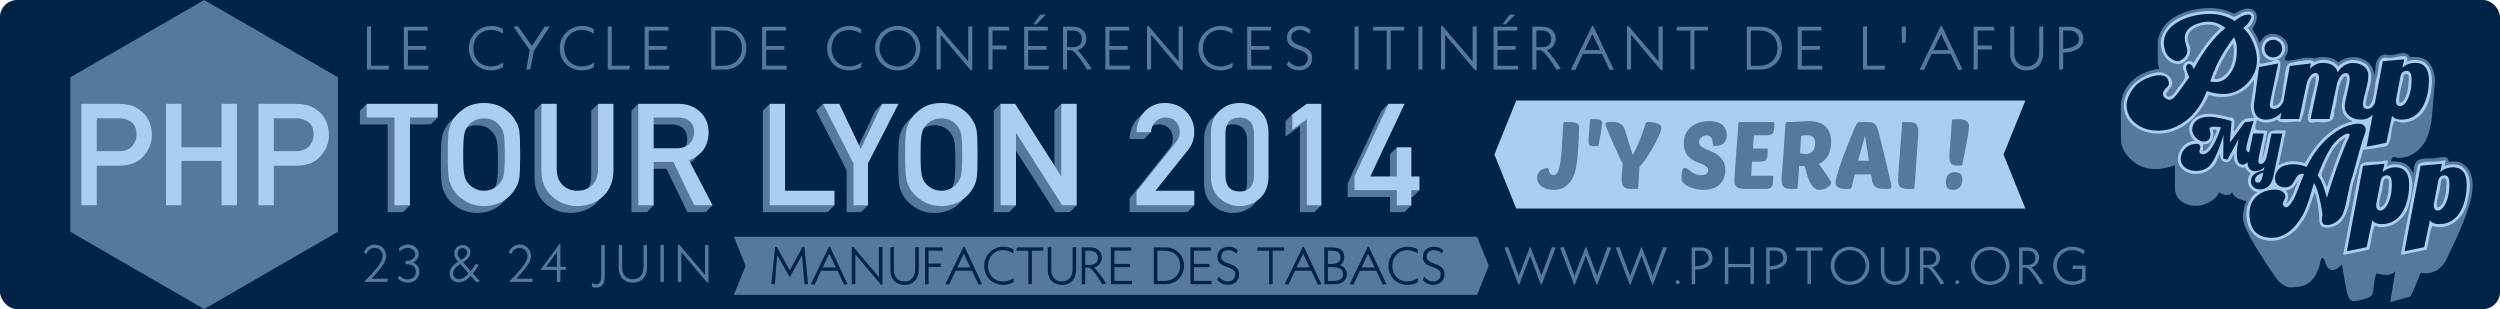 <svg width="728" height="90" xmlns="http://www.w3.org/2000/svg" xmlns:svg="http://www.w3.org/2000/svg">
 <defs>
  <style type="text/css">
   <![CDATA[
      .primary {
        fill: #012345;
      }
      .secondary {
        fill: #56789a;
      }
      .ternary {
        fill: #abcdef;
      }
    ]]>
  </style>
 </defs>
 <g>
  <title>Layer 1</title>
  <g id="layer1">
   <rect fill="black" class="primary" id="pt_fond" y="0" x="0" ry="5" rx="5" height="90" width="728"/>
   <path class="secondary" id="pt_hexagon" d="m98.414,67.5l-38.971,22.5l-38.971,-22.5l0,-45l38.971,-22.5l38.971,22.5l0,45z"/>
   <g class="secondary" id="pt_phptour_ombre">
    <path id="path3535" d="m112.88,61.774l4.499,0l2,-2l-2,-23.555l8.086,0l2,-2l-20.671,-3.992l-2,2l0,3.992l8.086,0l0,25.555"/>
    <path id="path3537" d="m128.383,47c0,3.378 0.101,5.661 0.304,6.85c0.108,0.635 0.243,1.162 0.405,1.581c0.176,0.405 0.372,0.831 0.588,1.277c0.716,1.365 1.864,2.567 3.445,3.607c1.554,1.081 3.492,1.648 5.816,1.702c2.351,-0.054 4.31,-0.622 5.877,-1.702c1.554,-1.04 2.675,-2.243 3.364,-3.607c0.5,-0.716 0.844,-1.669 1.034,-2.857c0.176,-1.189 0.263,-3.472 0.263,-6.85c-0,-3.432 -0.088,-5.729 -0.263,-6.891c-0.189,-1.162 -0.534,-2.101 -1.034,-2.817c-0.689,-1.365 -1.81,-2.581 -3.364,-3.648c-1.567,-1.081 -3.526,-1.635 -5.877,-1.662c-2.324,0.027 -4.263,0.581 -5.816,1.662c-1.581,1.067 -2.729,2.283 -3.445,3.648c-0.446,0.716 -0.777,1.655 -0.993,2.817c-0.203,1.162 -0.304,3.459 -0.304,6.891l0,0m4.499,0c0,-2.905 0.108,-4.884 0.324,-5.938c0.189,-1 0.574,-1.817 1.155,-2.452c0.473,-0.608 1.094,-1.115 1.864,-1.52c0.757,-0.392 1.662,-0.601 2.716,-0.628c1.067,0.027 1.993,0.236 2.776,0.628c0.743,0.405 1.338,0.912 1.783,1.52c0.581,0.635 0.98,1.453 1.196,2.452c0.203,1.054 0.304,3.033 0.304,5.938c-0,2.905 -0.101,4.871 -0.304,5.897c-0.216,1.027 -0.615,1.858 -1.196,2.493c-0.446,0.608 -1.04,1.101 -1.783,1.479c-0.784,0.446 -1.709,0.669 -2.776,0.669c-1.054,0 -1.959,-0.223 -2.716,-0.669c-0.77,-0.378 -1.392,-0.871 -1.864,-1.479c-0.581,-0.635 -0.966,-1.466 -1.155,-2.493c-0.216,-1.027 -0.324,-2.993 -0.324,-5.897l0,0"/>
    <path id="path3539" d="m155.642,51.763c0.027,3.107 1.054,5.573 3.08,7.397c1.986,1.878 4.459,2.831 7.417,2.857c3.013,-0.027 5.506,-0.979 7.478,-2.857c1.959,-1.824 2.966,-4.29 3.02,-7.397l-2.479,-21.537l-2,2l0,19.05c-0.027,2.013 -0.595,3.547 -1.702,4.6c-1.135,1.108 -2.574,1.662 -4.317,1.662c-1.743,0 -3.168,-0.554 -4.276,-1.662c-1.135,-1.054 -1.716,-2.587 -1.743,-4.6l-2.479,-21.05l-2,2l0,19.537"/>
    <path id="path3541" d="m188.351,36.218l7.012,0c1.432,0 2.526,0.304 3.283,0.912c0.959,0.689 1.452,1.804 1.479,3.344c-0,1.284 -0.412,2.364 -1.236,3.243c-0.838,0.946 -2.094,1.432 -3.769,1.459l-6.769,0l0,-8.958m-4.479,25.555l4.479,0l2,-2l-2,-10.626l5.715,0l6.1,12.626l5.33,0l2,-2l-8.85,-11.112c3.756,-1.446 5.661,-4.175 5.715,-8.188c-0.081,-2.729 -1.061,-4.83 -2.939,-6.303c-1.554,-1.297 -13.091,-3.946 -15.55,-3.946l-2,2l0,29.548"/>
    <path id="path3543" d="m222.135,61.774l18.868,0l2,-2l-16.389,-2.236l-2.479,-27.312l-2,2l0,29.548"/>
    <path id="path3545" d="m246.536,61.774l4.215,0l2,-2l-2,-10.16l6.155,-19.388l-2,2l-6.262,13.112l0,0l-9.004,-15.112l-2,2l8.897,17.388l0,12.16"/>
    <path id="path3547" d="m261.574,47c0,3.378 0.101,5.661 0.304,6.85c0.108,0.635 0.243,1.162 0.405,1.581c0.176,0.405 0.372,0.831 0.588,1.277c0.716,1.365 1.864,2.567 3.445,3.607c1.554,1.081 3.492,1.648 5.816,1.702c2.351,-0.054 4.31,-0.622 5.877,-1.702c1.554,-1.04 2.675,-2.243 3.364,-3.607c0.5,-0.716 0.844,-1.669 1.034,-2.857c0.176,-1.189 0.264,-3.472 0.264,-6.85c-0,-3.432 -0.088,-5.729 -0.264,-6.891c-0.189,-1.162 -0.534,-2.101 -1.034,-2.817c-0.689,-1.365 -1.81,-2.581 -3.364,-3.648c-1.567,-1.081 -3.526,-1.635 -5.877,-1.662c-2.324,0.027 -4.263,0.581 -5.816,1.662c-1.581,1.067 -2.729,2.283 -3.445,3.648c-0.446,0.716 -0.777,1.655 -0.993,2.817c-0.203,1.162 -0.304,3.459 -0.304,6.891l0,0m4.499,0c0,-2.905 0.108,-4.884 0.324,-5.938c0.189,-1 0.574,-1.817 1.155,-2.452c0.473,-0.608 1.094,-1.115 1.864,-1.52c0.757,-0.392 1.662,-0.601 2.716,-0.628c1.067,0.027 1.993,0.236 2.776,0.628c0.743,0.405 1.338,0.912 1.783,1.52c0.581,0.635 0.979,1.453 1.196,2.452c0.203,1.054 0.304,3.033 0.304,5.938c-0,2.905 -0.101,4.871 -0.304,5.897c-0.216,1.027 -0.615,1.858 -1.196,2.493c-0.446,0.608 -1.04,1.101 -1.783,1.479c-0.784,0.446 -1.709,0.669 -2.776,0.669c-1.054,0 -1.959,-0.223 -2.716,-0.669c-0.77,-0.378 -1.392,-0.871 -1.864,-1.479c-0.581,-0.635 -0.966,-1.466 -1.155,-2.493c-0.216,-1.027 -0.324,-2.993 -0.324,-5.897l0,0"/>
    <path id="path3549" d="m289.379,61.774l4.479,0l2,-2l-2,-18.996l13.436,20.996l4.236,0l2,-2l-4.479,-29.548l-2,2l0,20.996l-0.081,0l-15.591,-22.996l-2,2l0,29.548"/>
    <path id="path3551" d="m328.939,61.774l16.841,0l2,-2l-13.288,-2.236l9.505,-11.916c1.189,-1.513 1.783,-3.243 1.783,-5.188c-0.027,-2.432 -0.844,-4.438 -2.452,-6.019c-1.581,-1.594 -3.641,-2.405 -6.181,-2.432c-2.27,0.027 -4.182,0.824 -5.735,2.391c-1.54,1.608 -2.364,3.641 -2.472,6.1l4.215,0l2,-2c0.406,-0.406 -0.98,-0.77 -0.581,-1.141c0.77,-0.743 1.736,-1.115 2.898,-1.115c1.311,0.027 2.324,0.453 3.04,1.277c0.689,0.824 1.034,1.79 1.034,2.898c0,0.419 -0.054,0.865 -0.162,1.338c-0.162,0.5 -0.466,1.04 -0.912,1.621l-11.531,14.429l0,3.992"/>
    <path id="path3553" d="m363.148,53.262c-0.081,2.986 -1.466,4.492 -4.155,4.519c-2.702,-0.027 -4.08,-1.534 -4.134,-4.519l0,-12.524c0.054,-2.959 1.432,-4.465 4.134,-4.519c2.689,0.054 4.073,1.56 4.155,4.519l0,12.524m-12.524,0.243c0.027,2.716 0.898,4.81 2.614,6.282c1.608,1.459 3.526,2.202 5.756,2.229c2.297,-0.027 4.249,-0.77 5.857,-2.229c1.635,-1.473 2.479,-3.567 2.533,-6.282l0,-13.031c-0.054,-2.729 -0.898,-4.83 -2.533,-6.303c-1.608,-1.459 -3.56,-2.189 -5.857,-2.189c-2.229,0 -4.148,0.73 -5.756,2.189c-1.716,1.473 -2.587,3.574 -2.614,6.303l0,13.031"/>
    <path id="path3555" d="m378.531,36.705l0,25.069l4.236,0l2,-2l-2,-27.548l-6.431,1.06l-2,2l0,4.499l0,0l4.195,-3.081l0,0"/>
    <path id="path3557" d="m392.433,57.376l12.322,0l0,4.398l4.236,0l2,-2l-2,-2.398l2.351,0l2,-2l-4.351,-1.992l-2.236,-10.491l-2,2l0,8.491l-7.721,0l7.269,-23.158l-2,2l-9.87,21.158l0,3.992"/>
   </g>
   <g class="ternary" id="pt_phptour">
    <path id="path3498" d="m28.181,34.462l6.465,0c1.216,-0.027 2.283,0.25 3.202,0.831c0.608,0.351 1.081,0.831 1.419,1.439c0.324,0.676 0.486,1.506 0.486,2.493c-0,1.189 -0.399,2.27 -1.196,3.243c-0.838,1 -2.087,1.513 -3.749,1.54l-6.627,0l0,-9.545m-4.479,25.312l4.479,0l0,-11.531l6.809,0c3.04,-0.054 5.35,-1.027 6.931,-2.918c1.54,-1.797 2.31,-3.79 2.31,-5.978c-0,-1.621 -0.304,-3.026 -0.912,-4.215c-0.581,-1.229 -1.338,-2.175 -2.27,-2.837c-1.108,-0.878 -2.202,-1.459 -3.283,-1.743c-1.081,-0.216 -2.202,-0.324 -3.364,-0.324l-10.7,0l0,29.548"/>
    <path id="path3500" d="m64.518,59.774l4.479,0l0,-29.548l-4.479,0l0,12.666l-11.694,0l0,-12.666l-4.479,0l0,29.548l4.479,0l0,-12.909l11.694,0l0,12.909"/>
    <path id="path3502" d="m79.738,34.462l6.465,0c1.216,-0.027 2.283,0.25 3.202,0.831c0.608,0.351 1.081,0.831 1.419,1.439c0.324,0.676 0.486,1.506 0.486,2.493c-0,1.189 -0.399,2.27 -1.196,3.243c-0.838,1 -2.087,1.513 -3.749,1.54l-6.627,0l0,-9.545m-4.479,25.312l4.479,0l0,-11.531l6.809,0c3.04,-0.054 5.35,-1.027 6.931,-2.918c1.54,-1.797 2.31,-3.79 2.31,-5.978c-0,-1.621 -0.304,-3.026 -0.912,-4.215c-0.581,-1.229 -1.338,-2.175 -2.27,-2.837c-1.108,-0.878 -2.202,-1.459 -3.283,-1.743c-1.081,-0.216 -2.202,-0.324 -3.364,-0.324l-10.7,0l0,29.548"/>
    <path id="path3504" d="m114.88,59.774l4.499,0l0,-25.555l8.086,0l0,-3.992l-20.671,0l0,3.992l8.086,0l0,25.555"/>
    <path id="path3506" d="m130.383,45c0,3.378 0.101,5.661 0.304,6.85c0.108,0.635 0.243,1.162 0.405,1.581c0.176,0.405 0.372,0.831 0.588,1.277c0.716,1.365 1.864,2.567 3.445,3.607c1.554,1.081 3.492,1.648 5.816,1.702c2.351,-0.054 4.31,-0.622 5.877,-1.702c1.554,-1.04 2.675,-2.243 3.364,-3.607c0.5,-0.716 0.844,-1.669 1.034,-2.857c0.176,-1.189 0.263,-3.472 0.263,-6.85c-0,-3.432 -0.088,-5.729 -0.263,-6.891c-0.189,-1.162 -0.534,-2.101 -1.034,-2.817c-0.689,-1.365 -1.81,-2.581 -3.364,-3.648c-1.567,-1.081 -3.526,-1.635 -5.877,-1.662c-2.324,0.027 -4.263,0.581 -5.816,1.662c-1.581,1.067 -2.729,2.283 -3.445,3.648c-0.446,0.716 -0.777,1.655 -0.993,2.817c-0.203,1.162 -0.304,3.459 -0.304,6.891l0,0m4.499,0c0,-2.905 0.108,-4.884 0.324,-5.938c0.189,-1 0.574,-1.817 1.155,-2.452c0.473,-0.608 1.094,-1.115 1.864,-1.52c0.757,-0.392 1.662,-0.601 2.716,-0.628c1.067,0.027 1.993,0.236 2.776,0.628c0.743,0.405 1.338,0.912 1.783,1.52c0.581,0.635 0.98,1.453 1.196,2.452c0.203,1.054 0.304,3.033 0.304,5.938c-0,2.905 -0.101,4.871 -0.304,5.897c-0.216,1.027 -0.615,1.858 -1.196,2.493c-0.446,0.608 -1.04,1.101 -1.783,1.479c-0.784,0.446 -1.709,0.669 -2.776,0.669c-1.054,0 -1.959,-0.223 -2.716,-0.669c-0.77,-0.378 -1.392,-0.871 -1.864,-1.479c-0.581,-0.635 -0.966,-1.466 -1.155,-2.493c-0.216,-1.027 -0.324,-2.993 -0.324,-5.897l0,0"/>
    <path id="path3508" d="m157.642,49.763c0.027,3.107 1.054,5.573 3.08,7.397c1.986,1.878 4.459,2.831 7.417,2.857c3.013,-0.027 5.506,-0.979 7.478,-2.857c1.959,-1.824 2.966,-4.29 3.02,-7.397l0,-19.537l-4.479,0l0,19.05c-0.027,2.013 -0.595,3.547 -1.702,4.6c-1.135,1.108 -2.574,1.662 -4.317,1.662c-1.743,0 -3.168,-0.554 -4.276,-1.662c-1.135,-1.054 -1.716,-2.587 -1.743,-4.6l0,-19.05l-4.479,0l0,19.537"/>
    <path id="path3510" d="m190.351,34.218l7.012,0c1.432,0 2.526,0.304 3.283,0.912c0.959,0.689 1.452,1.804 1.479,3.344c-0,1.284 -0.412,2.364 -1.236,3.243c-0.838,0.946 -2.094,1.432 -3.769,1.459l-6.769,0l0,-8.958m-4.479,25.555l4.479,0l0,-12.626l5.715,0l6.1,12.626l5.33,0l-6.85,-13.112c3.756,-1.446 5.661,-4.175 5.715,-8.188c-0.081,-2.729 -1.061,-4.83 -2.939,-6.303c-1.554,-1.297 -3.56,-1.946 -6.019,-1.946l-11.531,0l0,29.548"/>
    <path id="path3512" d="m224.135,59.774l18.868,0l0,-4.236l-14.389,0l0,-25.312l-4.479,0l0,29.548"/>
    <path id="path3514" d="m248.536,59.774l4.215,0l0,-12.16l8.897,-17.388l-4.742,0l-6.262,13.112l0,0l-6.262,-13.112l-4.742,0l8.897,17.388l0,12.16"/>
    <path id="path3516" d="m263.574,45c0,3.378 0.101,5.661 0.304,6.85c0.108,0.635 0.243,1.162 0.405,1.581c0.176,0.405 0.372,0.831 0.588,1.277c0.716,1.365 1.864,2.567 3.445,3.607c1.554,1.081 3.492,1.648 5.816,1.702c2.351,-0.054 4.31,-0.622 5.877,-1.702c1.554,-1.04 2.675,-2.243 3.364,-3.607c0.5,-0.716 0.844,-1.669 1.034,-2.857c0.176,-1.189 0.264,-3.472 0.264,-6.85c-0,-3.432 -0.088,-5.729 -0.264,-6.891c-0.189,-1.162 -0.534,-2.101 -1.034,-2.817c-0.689,-1.365 -1.81,-2.581 -3.364,-3.648c-1.567,-1.081 -3.526,-1.635 -5.877,-1.662c-2.324,0.027 -4.263,0.581 -5.816,1.662c-1.581,1.067 -2.729,2.283 -3.445,3.648c-0.446,0.716 -0.777,1.655 -0.993,2.817c-0.203,1.162 -0.304,3.459 -0.304,6.891l0,0m4.499,0c0,-2.905 0.108,-4.884 0.324,-5.938c0.189,-1 0.574,-1.817 1.155,-2.452c0.473,-0.608 1.094,-1.115 1.864,-1.52c0.757,-0.392 1.662,-0.601 2.716,-0.628c1.067,0.027 1.993,0.236 2.776,0.628c0.743,0.405 1.338,0.912 1.783,1.52c0.581,0.635 0.979,1.453 1.196,2.452c0.203,1.054 0.304,3.033 0.304,5.938c-0,2.905 -0.101,4.871 -0.304,5.897c-0.216,1.027 -0.615,1.858 -1.196,2.493c-0.446,0.608 -1.04,1.101 -1.783,1.479c-0.784,0.446 -1.709,0.669 -2.776,0.669c-1.054,0 -1.959,-0.223 -2.716,-0.669c-0.77,-0.378 -1.392,-0.871 -1.864,-1.479c-0.581,-0.635 -0.966,-1.466 -1.155,-2.493c-0.216,-1.027 -0.324,-2.993 -0.324,-5.897l0,0"/>
    <path id="path3518" d="m291.379,59.774l4.479,0l0,-20.996l0.081,0l13.355,20.996l4.236,0l0,-29.548l-4.479,0l0,20.996l-0.081,0l-13.376,-20.996l-4.215,0l0,29.548"/>
    <path id="path3520" d="m330.939,59.774l16.841,0l0,-4.236l-11.288,0l9.505,-11.916c1.189,-1.513 1.783,-3.243 1.783,-5.188c-0.027,-2.432 -0.844,-4.438 -2.452,-6.019c-1.581,-1.594 -3.641,-2.405 -6.181,-2.432c-2.27,0.027 -4.182,0.824 -5.735,2.391c-1.54,1.608 -2.364,3.641 -2.472,6.1l4.215,0c0.149,-1.351 0.621,-2.398 1.419,-3.141c0.77,-0.743 1.736,-1.115 2.898,-1.115c1.311,0.027 2.324,0.453 3.04,1.277c0.689,0.824 1.034,1.79 1.034,2.898c0,0.419 -0.054,0.865 -0.162,1.338c-0.162,0.5 -0.466,1.04 -0.912,1.621l-11.531,14.429l0,3.992"/>
    <path id="path3522" d="m365.148,51.262c-0.081,2.986 -1.466,4.492 -4.155,4.519c-2.702,-0.027 -4.08,-1.534 -4.134,-4.519l0,-12.524c0.054,-2.959 1.432,-4.465 4.134,-4.519c2.689,0.054 4.073,1.56 4.155,4.519l0,12.524m-12.524,0.243c0.027,2.716 0.898,4.81 2.614,6.282c1.608,1.459 3.526,2.202 5.756,2.229c2.297,-0.027 4.249,-0.77 5.857,-2.229c1.635,-1.473 2.479,-3.567 2.533,-6.282l0,-13.031c-0.054,-2.729 -0.898,-4.83 -2.533,-6.303c-1.608,-1.459 -3.56,-2.189 -5.857,-2.189c-2.229,0 -4.148,0.73 -5.756,2.189c-1.716,1.473 -2.587,3.574 -2.614,6.303l0,13.031"/>
    <path id="path3524" d="m380.531,34.705l0,25.069l4.236,0l0,-29.548l-4.236,0l-4.195,3.06l0,4.499l0,0l4.195,-3.081l0,0"/>
    <path id="path3526" d="m394.433,55.376l12.322,0l0,4.398l4.236,0l0,-4.398l2.351,0l0,-3.992l-2.351,0l0,-8.491l-4.236,0l0,8.491l-7.721,0l9.991,-21.158l-4.722,0l-9.87,21.158l0,3.992"/>
   </g>
   <g class="secondary" id="pt_text_cycle">
    <path id="path3560" d="m113.359,19.134l-5.328,0l0,-11.502l-1.188,0.126l0,12.51l6.318,0c-0,-0.204 0.024,-0.396 0.072,-0.576c0.048,-0.18 0.09,-0.366 0.126,-0.558"/>
    <path id="path3562" d="m124.816,19.134l-6.03,0l0,-4.626l5.31,0l0,-1.116l-5.31,0l0,-4.5l5.814,0l-0.126,-1.116l-6.876,0l0,12.492l7.11,0l0.108,-1.134"/>
    <path id="path3564" d="m146.567,18.216c-0.54,0.348 -1.11,0.624 -1.71,0.828c-0.6,0.204 -1.218,0.306 -1.854,0.306c-0.864,0 -1.62,-0.15 -2.268,-0.45c-0.648,-0.312 -1.188,-0.714 -1.62,-1.206c-0.432,-0.504 -0.756,-1.074 -0.972,-1.71c-0.204,-0.636 -0.306,-1.284 -0.306,-1.944c0,-0.672 0.108,-1.326 0.324,-1.962c0.216,-0.636 0.54,-1.2 0.972,-1.692c0.432,-0.504 0.966,-0.906 1.602,-1.206c0.648,-0.312 1.398,-0.468 2.25,-0.468c0.636,0 1.248,0.102 1.836,0.306c0.588,0.204 1.152,0.462 1.692,0.774l-0.108,-1.404c-0.492,-0.276 -1.026,-0.486 -1.602,-0.63c-0.564,-0.144 -1.128,-0.216 -1.692,-0.216c-0.9,0 -1.752,0.168 -2.556,0.504c-0.792,0.324 -1.488,0.78 -2.088,1.368c-0.588,0.576 -1.056,1.26 -1.404,2.052c-0.348,0.792 -0.522,1.644 -0.522,2.556c0,0.96 0.162,1.836 0.486,2.628c0.336,0.792 0.792,1.476 1.368,2.052c0.588,0.564 1.284,1.008 2.088,1.332c0.804,0.312 1.68,0.468 2.628,0.468c0.576,0 1.152,-0.084 1.728,-0.252c0.576,-0.156 1.116,-0.372 1.62,-0.648l0.108,-1.386"/>
    <path id="path3566" d="m160.049,7.794l-1.35,-0.162l-3.798,5.76l-4.068,-5.76l-1.332,0.162l4.752,6.75l-1.008,5.778l1.188,-0.126l1.008,-5.31l4.608,-7.092"/>
    <path id="path3568" d="m173.023,18.216c-0.54,0.348 -1.11,0.624 -1.71,0.828c-0.6,0.204 -1.218,0.306 -1.854,0.306c-0.864,0 -1.62,-0.15 -2.268,-0.45c-0.648,-0.312 -1.188,-0.714 -1.62,-1.206c-0.432,-0.504 -0.756,-1.074 -0.972,-1.71c-0.204,-0.636 -0.306,-1.284 -0.306,-1.944c0,-0.672 0.108,-1.326 0.324,-1.962c0.216,-0.636 0.54,-1.2 0.972,-1.692c0.432,-0.504 0.966,-0.906 1.602,-1.206c0.648,-0.312 1.398,-0.468 2.25,-0.468c0.636,0 1.248,0.102 1.836,0.306c0.588,0.204 1.152,0.462 1.692,0.774l-0.108,-1.404c-0.492,-0.276 -1.026,-0.486 -1.602,-0.63c-0.564,-0.144 -1.128,-0.216 -1.692,-0.216c-0.9,0 -1.752,0.168 -2.556,0.504c-0.792,0.324 -1.488,0.78 -2.088,1.368c-0.588,0.576 -1.056,1.26 -1.404,2.052c-0.348,0.792 -0.522,1.644 -0.522,2.556c0,0.96 0.162,1.836 0.486,2.628c0.336,0.792 0.792,1.476 1.368,2.052c0.588,0.564 1.284,1.008 2.088,1.332c0.804,0.312 1.68,0.468 2.628,0.468c0.576,0 1.152,-0.084 1.728,-0.252c0.576,-0.156 1.116,-0.372 1.62,-0.648l0.108,-1.386"/>
    <path id="path3570" d="m183.481,19.134l-5.328,0l0,-11.502l-1.188,0.126l0,12.51l6.318,0c-0,-0.204 0.024,-0.396 0.072,-0.576c0.048,-0.18 0.09,-0.366 0.126,-0.558"/>
    <path id="path3572" d="m194.938,19.134l-6.03,0l0,-4.626l5.31,0l0,-1.116l-5.31,0l0,-4.5l5.814,0l-0.126,-1.116l-6.876,0l0,12.492l7.11,0l0.108,-1.134"/>
    <path id="path3574" d="m207.095,20.268l3.798,0c1.068,0 2.004,-0.18 2.808,-0.54c0.816,-0.36 1.488,-0.828 2.016,-1.404c0.54,-0.588 0.942,-1.254 1.206,-1.998c0.276,-0.756 0.414,-1.524 0.414,-2.304c0.012,-0.78 -0.12,-1.542 -0.396,-2.286c-0.264,-0.756 -0.666,-1.422 -1.206,-1.998c-0.528,-0.588 -1.194,-1.062 -1.998,-1.422c-0.804,-0.36 -1.74,-0.54 -2.808,-0.54l-3.834,0l0,12.492m1.188,-11.376l2.466,0c0.792,0 1.512,0.12 2.16,0.36c0.648,0.228 1.206,0.564 1.674,1.008c0.468,0.444 0.828,0.984 1.08,1.62c0.252,0.636 0.378,1.356 0.378,2.16c-0,0.792 -0.138,1.506 -0.414,2.142c-0.276,0.624 -0.654,1.158 -1.134,1.602c-0.48,0.444 -1.05,0.786 -1.71,1.026c-0.66,0.228 -1.374,0.342 -2.142,0.342l-2.358,0l0,-10.26"/>
    <path id="path3576" d="m229.138,19.134l-6.03,0l0,-4.626l5.31,0l0,-1.116l-5.31,0l0,-4.5l5.814,0l-0.126,-1.116l-6.876,0l0,12.492l7.11,0l0.108,-1.134"/>
    <path id="path3578" d="m250.889,18.216c-0.54,0.348 -1.11,0.624 -1.71,0.828c-0.6,0.204 -1.218,0.306 -1.854,0.306c-0.864,0 -1.62,-0.15 -2.268,-0.45c-0.648,-0.312 -1.188,-0.714 -1.62,-1.206c-0.432,-0.504 -0.756,-1.074 -0.972,-1.71c-0.204,-0.636 -0.306,-1.284 -0.306,-1.944c0,-0.672 0.108,-1.326 0.324,-1.962c0.216,-0.636 0.54,-1.2 0.972,-1.692c0.432,-0.504 0.966,-0.906 1.602,-1.206c0.648,-0.312 1.398,-0.468 2.25,-0.468c0.636,0 1.248,0.102 1.836,0.306c0.588,0.204 1.152,0.462 1.692,0.774l-0.108,-1.404c-0.492,-0.276 -1.026,-0.486 -1.602,-0.63c-0.564,-0.144 -1.128,-0.216 -1.692,-0.216c-0.9,0 -1.752,0.168 -2.556,0.504c-0.792,0.324 -1.488,0.78 -2.088,1.368c-0.588,0.576 -1.056,1.26 -1.404,2.052c-0.348,0.792 -0.522,1.644 -0.522,2.556c0,0.96 0.162,1.836 0.486,2.628c0.336,0.792 0.792,1.476 1.368,2.052c0.588,0.564 1.284,1.008 2.088,1.332c0.804,0.312 1.68,0.468 2.628,0.468c0.576,0 1.152,-0.084 1.728,-0.252c0.576,-0.156 1.116,-0.372 1.62,-0.648l0.108,-1.386"/>
    <path id="path3580" d="m268.008,14.022c-0,-0.912 -0.174,-1.764 -0.522,-2.556c-0.348,-0.792 -0.822,-1.476 -1.422,-2.052c-0.588,-0.588 -1.284,-1.044 -2.088,-1.368c-0.804,-0.336 -1.656,-0.504 -2.556,-0.504c-0.912,0 -1.77,0.168 -2.574,0.504c-0.792,0.324 -1.488,0.78 -2.088,1.368c-0.588,0.576 -1.056,1.26 -1.404,2.052c-0.336,0.792 -0.504,1.644 -0.504,2.556c0,0.924 0.174,1.782 0.522,2.574c0.348,0.78 0.816,1.464 1.404,2.052c0.6,0.576 1.296,1.032 2.088,1.368c0.804,0.324 1.662,0.486 2.574,0.486c0.9,0 1.746,-0.162 2.538,-0.486c0.804,-0.336 1.5,-0.792 2.088,-1.368c0.6,-0.588 1.074,-1.278 1.422,-2.07c0.348,-0.792 0.522,-1.644 0.522,-2.556m-1.278,0c-0,0.732 -0.138,1.422 -0.414,2.07c-0.276,0.648 -0.654,1.212 -1.134,1.692c-0.48,0.48 -1.044,0.864 -1.692,1.152c-0.648,0.276 -1.338,0.414 -2.07,0.414c-0.744,0 -1.44,-0.138 -2.088,-0.414c-0.636,-0.276 -1.194,-0.654 -1.674,-1.134c-0.468,-0.492 -0.84,-1.056 -1.116,-1.692c-0.276,-0.648 -0.414,-1.344 -0.414,-2.088c0,-0.732 0.138,-1.422 0.414,-2.07c0.276,-0.648 0.648,-1.212 1.116,-1.692c0.48,-0.492 1.044,-0.876 1.692,-1.152c0.648,-0.276 1.344,-0.414 2.088,-0.414c0.732,0 1.416,0.144 2.052,0.432c0.648,0.276 1.212,0.66 1.692,1.152c0.48,0.48 0.858,1.044 1.134,1.692c0.276,0.636 0.414,1.32 0.414,2.052"/>
    <path id="path3582" d="m283.138,20.43l-0.522,0l-8.694,-10.278l0,10.026l-1.206,0.126l0,-12.654l0.54,-0.036c1.428,1.752 2.874,3.468 4.338,5.148c1.464,1.668 2.91,3.372 4.338,5.112l0,-10.116l1.206,-0.126l0,12.798"/>
    <path id="path3584" d="m293.913,8.892l-0.126,-1.116l-5.958,0l0,12.546l1.206,-0.126l0,-5.796l4.086,0.018l0.036,-1.152l-4.14,0l0,-4.374l4.896,0"/>
    <path id="path3586" d="m304.566,4.23l-1.656,0.036l-2.034,2.808l0.972,0l2.718,-2.844m0.882,14.922l-6.03,0l0,-4.644l5.31,0l0,-1.116l-5.31,0l0,-4.5l5.814,0l-0.126,-1.116l-6.876,0l0,12.492l7.11,0l0.108,-1.116"/>
    <path id="path3588" d="m317.867,20.016c-0.612,-0.96 -1.254,-1.896 -1.926,-2.808c-0.66,-0.912 -1.374,-1.788 -2.142,-2.628c0.612,-0.168 1.116,-0.45 1.512,-0.846c0.396,-0.396 0.678,-0.846 0.846,-1.35c0.18,-0.504 0.24,-1.026 0.18,-1.566c-0.06,-0.552 -0.246,-1.05 -0.558,-1.494c-0.312,-0.456 -0.756,-0.828 -1.332,-1.116c-0.564,-0.288 -1.266,-0.432 -2.106,-0.432l-2.79,0l0,12.546l1.188,-0.126l0,-5.562l1.08,0c0.228,0 0.486,0.114 0.774,0.342c0.288,0.228 0.588,0.522 0.9,0.882c0.312,0.36 0.624,0.762 0.936,1.206c0.312,0.432 0.606,0.858 0.882,1.278c0.276,0.42 0.522,0.81 0.738,1.17c0.216,0.36 0.384,0.636 0.504,0.828l1.314,-0.324m-7.128,-11.124l1.602,0c0.804,0 1.458,0.21 1.962,0.63c0.504,0.42 0.756,1.05 0.756,1.89c0,0.396 -0.072,0.738 -0.216,1.026c-0.132,0.288 -0.318,0.528 -0.558,0.72c-0.24,0.192 -0.522,0.336 -0.846,0.432c-0.324,0.084 -0.666,0.126 -1.026,0.126l-1.674,0l0,-4.824"/>
    <path id="path3590" d="m329.092,19.134l-6.03,0l0,-4.626l5.31,0l0,-1.116l-5.31,0l0,-4.5l5.814,0l-0.126,-1.116l-6.876,0l0,12.492l7.11,0l0.108,-1.134"/>
    <path id="path3592" d="m344.427,20.43l-0.522,0l-8.694,-10.278l0,10.026l-1.206,0.126l0,-12.654l0.54,-0.036c1.428,1.752 2.874,3.468 4.338,5.148c1.464,1.668 2.91,3.372 4.338,5.112l0,-10.116l1.206,-0.126l0,12.798"/>
    <path id="path3594" d="m359,18.216c-0.54,0.348 -1.11,0.624 -1.71,0.828c-0.6,0.204 -1.218,0.306 -1.854,0.306c-0.864,0 -1.62,-0.15 -2.268,-0.45c-0.648,-0.312 -1.188,-0.714 -1.62,-1.206c-0.432,-0.504 -0.756,-1.074 -0.972,-1.71c-0.204,-0.636 -0.306,-1.284 -0.306,-1.944c0,-0.672 0.108,-1.326 0.324,-1.962c0.216,-0.636 0.54,-1.2 0.972,-1.692c0.432,-0.504 0.966,-0.906 1.602,-1.206c0.648,-0.312 1.398,-0.468 2.25,-0.468c0.636,0 1.248,0.102 1.836,0.306c0.588,0.204 1.152,0.462 1.692,0.774l-0.108,-1.404c-0.492,-0.276 -1.026,-0.486 -1.602,-0.63c-0.564,-0.144 -1.128,-0.216 -1.692,-0.216c-0.9,0 -1.752,0.168 -2.556,0.504c-0.792,0.324 -1.488,0.78 -2.088,1.368c-0.588,0.576 -1.056,1.26 -1.404,2.052c-0.348,0.792 -0.522,1.644 -0.522,2.556c0,0.96 0.162,1.836 0.486,2.628c0.336,0.792 0.792,1.476 1.368,2.052c0.588,0.564 1.284,1.008 2.088,1.332c0.804,0.312 1.68,0.468 2.628,0.468c0.576,0 1.152,-0.084 1.728,-0.252c0.576,-0.156 1.116,-0.372 1.62,-0.648l0.108,-1.386"/>
    <path id="path3596" d="m370.394,19.134l-6.03,0l0,-4.626l5.31,0l0,-1.116l-5.31,0l0,-4.5l5.814,0l-0.126,-1.116l-6.876,0l0,12.492l7.11,0l0.108,-1.134"/>
    <path id="path3598" d="m374.712,18.81c0.36,0.468 0.792,0.84 1.296,1.116c0.504,0.264 1.026,0.432 1.566,0.504c0.552,0.084 1.098,0.072 1.638,-0.036c0.54,-0.108 1.02,-0.306 1.44,-0.594c0.432,-0.3 0.78,-0.69 1.044,-1.17c0.264,-0.492 0.396,-1.068 0.396,-1.728c0,-0.732 -0.15,-1.314 -0.45,-1.746c-0.3,-0.444 -0.672,-0.798 -1.116,-1.062c-0.444,-0.264 -0.93,-0.48 -1.458,-0.648c-0.528,-0.168 -1.014,-0.354 -1.458,-0.558c-0.444,-0.204 -0.816,-0.456 -1.116,-0.756c-0.3,-0.3 -0.45,-0.72 -0.45,-1.26c0,-0.36 0.066,-0.678 0.198,-0.954c0.144,-0.276 0.33,-0.504 0.558,-0.684c0.24,-0.18 0.51,-0.312 0.81,-0.396c0.312,-0.096 0.636,-0.144 0.972,-0.144c0.504,0 0.984,0.114 1.44,0.342c0.456,0.216 0.87,0.486 1.242,0.81l0.396,-1.098c-0.36,-0.372 -0.78,-0.654 -1.26,-0.846c-0.48,-0.204 -0.978,-0.324 -1.494,-0.36c-0.504,-0.036 -1.008,0.012 -1.512,0.144c-0.492,0.132 -0.936,0.342 -1.332,0.63c-0.384,0.276 -0.696,0.636 -0.936,1.08c-0.24,0.444 -0.36,0.96 -0.36,1.548c0,0.72 0.15,1.296 0.45,1.728c0.3,0.42 0.672,0.762 1.116,1.026c0.456,0.252 0.942,0.462 1.458,0.63c0.528,0.156 1.014,0.342 1.458,0.558c0.456,0.204 0.834,0.468 1.134,0.792c0.3,0.312 0.45,0.75 0.45,1.314c0,0.36 -0.072,0.684 -0.216,0.972c-0.132,0.288 -0.318,0.54 -0.558,0.756c-0.228,0.204 -0.498,0.36 -0.81,0.468c-0.312,0.108 -0.636,0.162 -0.972,0.162c-0.612,0 -1.176,-0.156 -1.692,-0.468c-0.516,-0.324 -0.972,-0.702 -1.368,-1.134l-0.504,1.062"/>
    <path id="path3600" d="m395.604,20.196l0,-12.564l-1.17,0.126l0,12.564l1.17,-0.126"/>
    <path id="path3602" d="m408.9,8.892l0,-1.116l-9,0l-0.162,1.134l4.05,0l0,11.412l1.188,-0.126l0,-11.304l3.924,0"/>
    <path id="path3604" d="m414.221,20.196l0,-12.564l-1.17,0.126l0,12.564l1.17,-0.126"/>
    <path id="path3606" d="m430.037,20.43l-0.522,0l-8.694,-10.278l0,10.026l-1.206,0.126l0,-12.654l0.54,-0.036c1.428,1.752 2.874,3.468 4.338,5.148c1.464,1.668 2.91,3.372 4.338,5.112l0,-10.116l1.206,-0.126l0,12.798"/>
    <path id="path3608" d="m441.226,4.23l-1.656,0.036l-2.034,2.808l0.972,0l2.718,-2.844m0.882,14.922l-6.03,0l0,-4.644l5.31,0l0,-1.116l-5.31,0l0,-4.5l5.814,0l-0.126,-1.116l-6.876,0l0,12.492l7.11,0l0.108,-1.116"/>
    <path id="path3610" d="m454.526,20.016c-0.612,-0.96 -1.254,-1.896 -1.926,-2.808c-0.66,-0.912 -1.374,-1.788 -2.142,-2.628c0.612,-0.168 1.116,-0.45 1.512,-0.846c0.396,-0.396 0.678,-0.846 0.846,-1.35c0.18,-0.504 0.24,-1.026 0.18,-1.566c-0.06,-0.552 -0.246,-1.05 -0.558,-1.494c-0.312,-0.456 -0.756,-0.828 -1.332,-1.116c-0.564,-0.288 -1.266,-0.432 -2.106,-0.432l-2.79,0l0,12.546l1.188,-0.126l0,-5.562l1.08,0c0.228,0 0.486,0.114 0.774,0.342c0.288,0.228 0.588,0.522 0.9,0.882c0.312,0.36 0.624,0.762 0.936,1.206c0.312,0.432 0.606,0.858 0.882,1.278c0.276,0.42 0.522,0.81 0.738,1.17c0.216,0.36 0.384,0.636 0.504,0.828l1.314,-0.324m-7.128,-11.124l1.602,0c0.804,0 1.458,0.21 1.962,0.63c0.504,0.42 0.756,1.05 0.756,1.89c0,0.396 -0.072,0.738 -0.216,1.026c-0.132,0.288 -0.318,0.528 -0.558,0.72c-0.24,0.192 -0.522,0.336 -0.846,0.432c-0.324,0.084 -0.666,0.126 -1.026,0.126l-1.674,0l0,-4.824"/>
    <path id="path3612" d="m469.928,20.25l-5.976,-12.672l-0.36,0l-6.138,12.672l1.26,0.162l2.232,-4.734l5.544,0l2.25,4.734l1.188,-0.162m-3.996,-5.67l-4.464,0l2.232,-4.68l2.232,4.68"/>
    <path id="path3614" d="m484.18,20.43l-0.522,0l-8.694,-10.278l0,10.026l-1.206,0.126l0,-12.654l0.54,-0.036c1.428,1.752 2.874,3.468 4.338,5.148c1.464,1.668 2.91,3.372 4.338,5.112l0,-10.116l1.206,-0.126l0,12.798"/>
    <path id="path3616" d="m497.349,8.892l0,-1.116l-9,0l-0.162,1.134l4.05,0l0,11.412l1.188,-0.126l0,-11.304l3.924,0"/>
    <path id="path3618" d="m508.654,20.268l3.798,0c1.068,0 2.004,-0.18 2.808,-0.54c0.816,-0.36 1.488,-0.828 2.016,-1.404c0.54,-0.588 0.942,-1.254 1.206,-1.998c0.276,-0.756 0.414,-1.524 0.414,-2.304c0.012,-0.78 -0.12,-1.542 -0.396,-2.286c-0.264,-0.756 -0.666,-1.422 -1.206,-1.998c-0.528,-0.588 -1.194,-1.062 -1.998,-1.422c-0.804,-0.36 -1.74,-0.54 -2.808,-0.54l-3.834,0l0,12.492m1.188,-11.376l2.466,0c0.792,0 1.512,0.12 2.16,0.36c0.648,0.228 1.206,0.564 1.674,1.008c0.468,0.444 0.828,0.984 1.08,1.62c0.252,0.636 0.378,1.356 0.378,2.16c0,0.792 -0.138,1.506 -0.414,2.142c-0.276,0.624 -0.654,1.158 -1.134,1.602c-0.48,0.444 -1.05,0.786 -1.71,1.026c-0.66,0.228 -1.374,0.342 -2.142,0.342l-2.358,0l0,-10.26"/>
    <path id="path3620" d="m530.697,19.134l-6.03,0l0,-4.626l5.31,0l0,-1.116l-5.31,0l0,-4.5l5.814,0l-0.126,-1.116l-6.876,0l0,12.492l7.11,0l0.108,-1.134"/>
    <path id="path3622" d="m549.01,19.134l-5.328,0l0,-11.502l-1.188,0.126l0,12.51l6.318,0c0,-0.204 0.024,-0.396 0.072,-0.576c0.048,-0.18 0.09,-0.366 0.126,-0.558"/>
    <path id="path3624" d="m554.923,12.474l-1.044,0c-0.048,-0.792 -0.084,-1.578 -0.108,-2.358c-0.024,-0.792 -0.024,-1.584 0,-2.376l1.26,0c0.024,0.804 0.024,1.596 0,2.376c-0.024,0.768 -0.06,1.554 -0.108,2.358"/>
    <path id="path3626" d="m571.473,20.25l-5.976,-12.672l-0.36,0l-6.138,12.672l1.26,0.162l2.232,-4.734l5.544,0l2.25,4.734l1.188,-0.162m-3.996,-5.67l-4.464,0l2.232,-4.68l2.232,4.68"/>
    <path id="path3628" d="m580.811,8.892l-0.126,-1.116l-5.958,0l0,12.546l1.206,-0.126l0,-5.796l4.086,0.018l0.036,-1.152l-4.14,0l0,-4.374l4.896,0"/>
    <path id="path3630" d="m585.363,7.758l0,7.812c0,0.744 0.114,1.422 0.342,2.034c0.228,0.6 0.552,1.116 0.972,1.548c0.42,0.432 0.93,0.768 1.53,1.008c0.6,0.228 1.272,0.342 2.016,0.342c0.768,-0 1.446,-0.126 2.034,-0.378c0.6,-0.264 1.098,-0.618 1.494,-1.062c0.408,-0.456 0.714,-0.996 0.918,-1.62c0.216,-0.624 0.324,-1.308 0.324,-2.052l0,-7.758l-1.188,0.126l0,7.416c-0,0.576 -0.072,1.116 -0.216,1.62c-0.144,0.504 -0.366,0.948 -0.666,1.332c-0.3,0.372 -0.678,0.672 -1.134,0.9c-0.444,0.216 -0.978,0.324 -1.602,0.324c-0.6,0 -1.128,-0.102 -1.584,-0.306c-0.444,-0.204 -0.822,-0.48 -1.134,-0.828c-0.3,-0.36 -0.528,-0.78 -0.684,-1.26c-0.156,-0.492 -0.234,-1.02 -0.234,-1.584l0,-7.74l-1.188,0.126"/>
    <path id="path3632" d="m600.809,15.318c0.588,0 1.224,-0.06 1.908,-0.18c0.696,-0.132 1.332,-0.342 1.908,-0.63c0.588,-0.3 1.074,-0.696 1.458,-1.188c0.396,-0.492 0.594,-1.11 0.594,-1.854c0,-0.66 -0.108,-1.224 -0.324,-1.692c-0.204,-0.468 -0.498,-0.852 -0.882,-1.152c-0.372,-0.3 -0.816,-0.516 -1.332,-0.648c-0.516,-0.144 -1.08,-0.216 -1.692,-0.216c-0.48,0 -0.954,0.006 -1.422,0.018c-0.468,0.012 -0.942,0.012 -1.422,0l0,12.546l1.206,-0.126l0,-4.878m4.59,-3.852l-0.018,0c0,0.528 -0.162,0.966 -0.486,1.314c-0.324,0.348 -0.726,0.624 -1.206,0.828c-0.468,0.204 -0.966,0.354 -1.494,0.45c-0.528,0.084 -0.996,0.132 -1.404,0.144l0,-5.31l1.926,0c0.384,0 0.738,0.06 1.062,0.18c0.324,0.12 0.606,0.294 0.846,0.522c0.24,0.228 0.426,0.498 0.558,0.81c0.144,0.312 0.216,0.666 0.216,1.062"/>
   </g>
   <g class="secondary" id="pt_date">
    <path id="path3635" d="m112.918,81.149l-4.721,0c0.411,-0.442 0.813,-0.89 1.203,-1.342c0.391,-0.463 0.782,-0.926 1.173,-1.389c0.216,-0.257 0.432,-0.535 0.648,-0.833c0.226,-0.298 0.432,-0.612 0.617,-0.941c0.185,-0.339 0.334,-0.679 0.447,-1.018c0.113,-0.35 0.17,-0.699 0.17,-1.049c-0,-0.473 -0.087,-0.915 -0.262,-1.327c-0.165,-0.411 -0.396,-0.766 -0.694,-1.065c-0.298,-0.298 -0.653,-0.535 -1.065,-0.71c-0.401,-0.175 -0.838,-0.262 -1.311,-0.262c-0.35,0 -0.694,0.057 -1.034,0.17c-0.329,0.113 -0.638,0.278 -0.926,0.494c-0.288,0.206 -0.535,0.453 -0.741,0.74c-0.206,0.288 -0.355,0.602 -0.447,0.941l0.756,0.432c0.154,-0.473 0.375,-0.849 0.663,-1.126c0.298,-0.278 0.622,-0.468 0.972,-0.571c0.35,-0.113 0.705,-0.144 1.065,-0.093c0.36,0.051 0.684,0.175 0.972,0.37c0.298,0.185 0.54,0.442 0.725,0.771c0.195,0.319 0.293,0.689 0.293,1.111c0,0.329 -0.046,0.648 -0.139,0.957c-0.093,0.298 -0.216,0.591 -0.37,0.879c-0.144,0.278 -0.314,0.55 -0.509,0.818c-0.185,0.257 -0.375,0.509 -0.571,0.756c-0.566,0.71 -1.157,1.399 -1.774,2.067c-0.607,0.658 -1.234,1.311 -1.882,1.959l0,0.216l6.65,0l0.093,-0.957"/>
    <path id="path3637" d="m115.845,81.026c0.165,0.216 0.36,0.406 0.586,0.571c0.226,0.154 0.468,0.288 0.725,0.401c0.257,0.103 0.519,0.18 0.787,0.231c0.278,0.052 0.55,0.077 0.818,0.077c0.638,0 1.188,-0.118 1.651,-0.355c0.463,-0.247 0.833,-0.555 1.111,-0.926c0.278,-0.381 0.458,-0.797 0.54,-1.25c0.093,-0.463 0.087,-0.91 -0.015,-1.342c-0.103,-0.442 -0.303,-0.843 -0.602,-1.203c-0.298,-0.36 -0.699,-0.633 -1.203,-0.818c0.463,-0.196 0.828,-0.458 1.095,-0.787c0.278,-0.339 0.458,-0.699 0.54,-1.08c0.082,-0.391 0.072,-0.782 -0.031,-1.173c-0.093,-0.401 -0.273,-0.761 -0.54,-1.08c-0.257,-0.319 -0.597,-0.576 -1.018,-0.771c-0.422,-0.206 -0.915,-0.309 -1.481,-0.309c-0.504,0 -0.998,0.103 -1.481,0.309c-0.473,0.195 -0.885,0.478 -1.234,0.849l0.37,0.833c0.298,-0.308 0.643,-0.555 1.034,-0.74c0.401,-0.196 0.823,-0.293 1.265,-0.293c0.411,0 0.777,0.093 1.095,0.278c0.329,0.175 0.586,0.401 0.771,0.679c0.185,0.278 0.283,0.581 0.293,0.91c0.021,0.319 -0.062,0.622 -0.247,0.91c-0.185,0.278 -0.494,0.519 -0.926,0.725c-0.422,0.206 -0.982,0.324 -1.682,0.355l0,0.91c0.401,0 0.782,0.026 1.142,0.077c0.37,0.051 0.694,0.159 0.972,0.324c0.278,0.165 0.499,0.396 0.663,0.694c0.165,0.288 0.247,0.669 0.247,1.142c-0,0.36 -0.062,0.674 -0.185,0.941c-0.123,0.267 -0.293,0.494 -0.509,0.679c-0.216,0.185 -0.473,0.324 -0.771,0.417c-0.288,0.092 -0.602,0.139 -0.941,0.139c-0.453,0 -0.885,-0.098 -1.296,-0.293c-0.401,-0.206 -0.741,-0.484 -1.018,-0.833l-0.525,0.802"/>
    <path id="path3639" d="m139.761,81.905l-2.052,-2.283c0.329,-0.391 0.633,-0.797 0.91,-1.219c0.278,-0.422 0.55,-0.849 0.818,-1.281l-0.91,-0.309c-0.432,0.73 -0.91,1.425 -1.435,2.083l-2.237,-2.515c0.257,-0.154 0.514,-0.329 0.771,-0.525c0.257,-0.206 0.489,-0.432 0.694,-0.679c0.206,-0.247 0.37,-0.514 0.494,-0.802c0.134,-0.288 0.201,-0.591 0.201,-0.91c-0,-0.319 -0.062,-0.607 -0.185,-0.864c-0.123,-0.257 -0.288,-0.478 -0.494,-0.663c-0.206,-0.185 -0.447,-0.324 -0.725,-0.417c-0.267,-0.103 -0.555,-0.154 -0.864,-0.154c-0.339,0 -0.658,0.057 -0.957,0.17c-0.298,0.113 -0.561,0.273 -0.787,0.478c-0.216,0.206 -0.391,0.453 -0.525,0.741c-0.134,0.278 -0.201,0.591 -0.201,0.941c0,0.484 0.113,0.936 0.339,1.358c0.226,0.422 0.494,0.807 0.802,1.157c-0.309,0.185 -0.617,0.396 -0.926,0.633c-0.298,0.226 -0.566,0.483 -0.802,0.771c-0.226,0.288 -0.411,0.602 -0.555,0.941c-0.144,0.329 -0.216,0.689 -0.216,1.08c0,0.391 0.067,0.746 0.201,1.065c0.144,0.319 0.339,0.591 0.586,0.818c0.247,0.226 0.535,0.401 0.864,0.525c0.339,0.123 0.699,0.185 1.08,0.185c0.339,0 0.663,-0.056 0.972,-0.17c0.319,-0.103 0.622,-0.242 0.91,-0.416c0.288,-0.175 0.561,-0.375 0.818,-0.602c0.257,-0.226 0.499,-0.458 0.725,-0.694l1.651,1.836l1.034,-0.278m-5.508,-6.202c-0.237,-0.247 -0.463,-0.545 -0.679,-0.895c-0.216,-0.36 -0.324,-0.72 -0.324,-1.08c0,-0.422 0.134,-0.771 0.401,-1.049c0.267,-0.278 0.617,-0.417 1.049,-0.417c0.175,0 0.345,0.031 0.509,0.093c0.165,0.062 0.309,0.149 0.432,0.262c0.123,0.113 0.221,0.247 0.293,0.401c0.082,0.144 0.123,0.309 0.123,0.494c-0,0.247 -0.057,0.483 -0.17,0.71c-0.113,0.216 -0.257,0.417 -0.432,0.602c-0.175,0.185 -0.37,0.355 -0.586,0.509c-0.206,0.144 -0.411,0.267 -0.617,0.37m2.191,3.919c-0.185,0.195 -0.381,0.391 -0.586,0.586c-0.195,0.195 -0.406,0.375 -0.633,0.54c-0.226,0.154 -0.468,0.283 -0.725,0.386c-0.247,0.093 -0.514,0.139 -0.802,0.139c-0.514,0 -0.936,-0.154 -1.265,-0.463c-0.319,-0.309 -0.478,-0.725 -0.478,-1.25c0,-0.309 0.062,-0.591 0.185,-0.849c0.134,-0.267 0.303,-0.509 0.509,-0.725c0.206,-0.216 0.432,-0.411 0.679,-0.586c0.247,-0.175 0.494,-0.334 0.741,-0.478l2.376,2.7"/>
    <path id="path3641" d="m155.102,81.149l-4.721,0c0.411,-0.442 0.813,-0.89 1.203,-1.342c0.391,-0.463 0.782,-0.926 1.173,-1.389c0.216,-0.257 0.432,-0.535 0.648,-0.833c0.226,-0.298 0.432,-0.612 0.617,-0.941c0.185,-0.339 0.334,-0.679 0.447,-1.018c0.113,-0.35 0.17,-0.699 0.17,-1.049c0,-0.473 -0.087,-0.915 -0.262,-1.327c-0.165,-0.411 -0.396,-0.766 -0.694,-1.065c-0.298,-0.298 -0.653,-0.535 -1.065,-0.71c-0.401,-0.175 -0.838,-0.262 -1.311,-0.262c-0.35,0 -0.694,0.057 -1.034,0.17c-0.329,0.113 -0.638,0.278 -0.926,0.494c-0.288,0.206 -0.535,0.453 -0.741,0.74c-0.206,0.288 -0.355,0.602 -0.447,0.941l0.756,0.432c0.154,-0.473 0.375,-0.849 0.663,-1.126c0.298,-0.278 0.622,-0.468 0.972,-0.571c0.35,-0.113 0.705,-0.144 1.065,-0.093c0.36,0.051 0.684,0.175 0.972,0.37c0.298,0.185 0.54,0.442 0.725,0.771c0.195,0.319 0.293,0.689 0.293,1.111c-0,0.329 -0.046,0.648 -0.139,0.957c-0.093,0.298 -0.216,0.591 -0.37,0.879c-0.144,0.278 -0.314,0.55 -0.509,0.818c-0.185,0.257 -0.375,0.509 -0.571,0.756c-0.566,0.71 -1.157,1.399 -1.774,2.067c-0.607,0.658 -1.234,1.311 -1.882,1.959l0,0.216l6.65,0l0.093,-0.957"/>
    <path id="path3643" d="m164.833,77.678l-1.651,0l0,-6.634l-0.262,0.031l-5.4,7.298l0,0.216l4.644,0l0,3.626l1.018,-0.17l0,-3.471l1.574,0l0.077,-0.895m-2.669,0l-3.132,0l3.132,-4.274l0,4.274"/>
    <path id="path3645" d="m172.286,83.386c0.195,0.134 0.406,0.226 0.633,0.278c0.226,0.062 0.458,0.093 0.694,0.093c0.483,0 0.885,-0.087 1.203,-0.262c0.329,-0.175 0.586,-0.411 0.771,-0.71c0.195,-0.288 0.329,-0.622 0.401,-1.003c0.082,-0.391 0.123,-0.797 0.123,-1.219l0,-9.288l-1.018,0.108l0,8.794c0,0.288 -0.015,0.586 -0.046,0.895c-0.021,0.298 -0.082,0.576 -0.185,0.833c-0.103,0.247 -0.262,0.453 -0.478,0.617c-0.216,0.165 -0.509,0.247 -0.879,0.247c-0.185,0 -0.365,-0.036 -0.54,-0.108c-0.175,-0.072 -0.334,-0.164 -0.478,-0.278l-0.201,1.003"/>
    <path id="path3647" d="m180.163,71.383l0,6.696c0,0.638 0.098,1.219 0.293,1.743c0.195,0.514 0.473,0.957 0.833,1.327c0.36,0.37 0.797,0.658 1.311,0.864c0.514,0.195 1.09,0.293 1.728,0.293c0.658,0 1.239,-0.108 1.743,-0.324c0.514,-0.226 0.941,-0.53 1.281,-0.91c0.35,-0.391 0.612,-0.854 0.787,-1.389c0.185,-0.535 0.278,-1.121 0.278,-1.759l0,-6.65l-1.018,0.108l0,6.356c-0,0.494 -0.062,0.957 -0.185,1.389c-0.123,0.432 -0.314,0.813 -0.571,1.142c-0.257,0.319 -0.581,0.576 -0.972,0.771c-0.381,0.185 -0.838,0.278 -1.373,0.278c-0.514,0 -0.967,-0.088 -1.358,-0.262c-0.381,-0.175 -0.705,-0.411 -0.972,-0.71c-0.257,-0.309 -0.453,-0.669 -0.586,-1.08c-0.134,-0.422 -0.201,-0.874 -0.201,-1.358l0,-6.634l-1.018,0.108"/>
    <path id="path3649" d="m193.323,82.044l0,-10.769l-1.003,0.108l0,10.769l1.003,-0.108"/>
    <path id="path3651" d="m206.322,82.245l-0.447,0l-7.452,-8.81l0,8.594l-1.034,0.108l0,-10.846l0.463,-0.031c1.224,1.502 2.463,2.973 3.718,4.413c1.255,1.43 2.494,2.89 3.718,4.382l0,-8.671l1.034,-0.108l0,10.97"/>
   </g>
   <g class="secondary" id="pt_url">
    <path id="path3695" d="m452.998,72.108l-1.065,-0.201l-3.086,8.347l-3.178,-8.347l-0.154,0l-3.225,8.408l-3.132,-8.408l-1.065,0.201l4.073,10.831l0.216,0l3.209,-8.455l3.117,8.455l0.201,0l4.089,-10.831"/>
    <path id="path3697" d="m469.203,72.108l-1.065,-0.201l-3.086,8.347l-3.178,-8.347l-0.154,0l-3.225,8.408l-3.132,-8.408l-1.065,0.201l4.073,10.831l0.216,0l3.209,-8.455l3.117,8.455l0.201,0l4.089,-10.831"/>
    <path id="path3699" d="m485.409,72.108l-1.065,-0.201l-3.086,8.347l-3.178,-8.347l-0.154,0l-3.225,8.408l-3.132,-8.408l-1.065,0.201l4.073,10.831l0.216,0l3.209,-8.455l3.117,8.455l0.201,0l4.089,-10.831"/>
    <path id="path3701" d="m489.132,82.152c0,-0.185 -0.062,-0.324 -0.185,-0.416c-0.113,-0.103 -0.247,-0.154 -0.401,-0.154c-0.144,0 -0.278,0.046 -0.401,0.139c-0.113,0.093 -0.17,0.237 -0.17,0.432c-0,0.185 0.057,0.329 0.17,0.432c0.123,0.093 0.257,0.139 0.401,0.139c0.154,0 0.288,-0.046 0.401,-0.139c0.123,-0.093 0.185,-0.236 0.185,-0.432"/>
    <path id="path3703" d="m493.65,78.511c0.504,0 1.049,-0.051 1.635,-0.154c0.597,-0.113 1.142,-0.293 1.635,-0.54c0.504,-0.257 0.921,-0.596 1.25,-1.018c0.339,-0.422 0.509,-0.951 0.509,-1.589c-0,-0.566 -0.093,-1.049 -0.278,-1.45c-0.175,-0.401 -0.427,-0.73 -0.756,-0.987c-0.319,-0.257 -0.699,-0.442 -1.142,-0.555c-0.442,-0.124 -0.926,-0.185 -1.45,-0.185c-0.411,0 -0.818,0.01 -1.219,0.015c-0.401,0.01 -0.807,0.01 -1.219,0l0,10.754l1.034,-0.108l0,-4.181m3.934,-3.302l-0.015,0c0,0.453 -0.139,0.828 -0.417,1.126c-0.278,0.298 -0.622,0.535 -1.034,0.71c-0.401,0.175 -0.828,0.303 -1.281,0.386c-0.453,0.072 -0.854,0.113 -1.203,0.123l0,-4.551l1.651,0c0.329,0 0.633,0.051 0.91,0.154c0.278,0.103 0.519,0.252 0.725,0.447c0.206,0.196 0.365,0.427 0.478,0.694c0.123,0.267 0.185,0.571 0.185,0.91"/>
    <path id="path3705" d="m510.733,82.692l0,-10.769l-1.034,0.108l0,4.829l-6.418,0l0,-4.937l-1.018,0.108l0,10.769l1.034,-0.108l0,-4.891l6.418,0l0,4.999l1.018,-0.108"/>
    <path id="path3707" d="m515.363,78.511c0.504,0 1.049,-0.051 1.635,-0.154c0.597,-0.113 1.142,-0.293 1.635,-0.54c0.504,-0.257 0.921,-0.596 1.25,-1.018c0.339,-0.422 0.509,-0.951 0.509,-1.589c0,-0.566 -0.093,-1.049 -0.278,-1.45c-0.175,-0.401 -0.427,-0.73 -0.756,-0.987c-0.319,-0.257 -0.699,-0.442 -1.142,-0.555c-0.442,-0.124 -0.926,-0.185 -1.45,-0.185c-0.411,0 -0.818,0.01 -1.219,0.015c-0.401,0.01 -0.807,0.01 -1.219,0l0,10.754l1.034,-0.108l0,-4.181m3.934,-3.302l-0.015,0c0,0.453 -0.139,0.828 -0.417,1.126c-0.278,0.298 -0.622,0.535 -1.034,0.71c-0.401,0.175 -0.828,0.303 -1.281,0.386c-0.453,0.072 -0.854,0.113 -1.203,0.123l0,-4.551l1.651,0c0.329,0 0.633,0.051 0.91,0.154c0.278,0.103 0.519,0.252 0.725,0.447c0.206,0.196 0.365,0.427 0.478,0.694c0.123,0.267 0.185,0.571 0.185,0.91"/>
    <path id="path3709" d="m530.718,73.003l0,-0.957l-7.714,0l-0.139,0.972l3.471,0l0,9.782l1.018,-0.108l0,-9.689l3.363,0"/>
    <path id="path3711" d="m544.38,77.4c0,-0.782 -0.149,-1.512 -0.447,-2.191c-0.298,-0.679 -0.705,-1.265 -1.219,-1.759c-0.504,-0.504 -1.101,-0.895 -1.79,-1.172c-0.689,-0.288 -1.419,-0.432 -2.191,-0.432c-0.782,0 -1.517,0.144 -2.206,0.432c-0.679,0.278 -1.275,0.668 -1.79,1.172c-0.504,0.494 -0.905,1.08 -1.203,1.759c-0.288,0.679 -0.432,1.409 -0.432,2.191c0,0.792 0.149,1.527 0.447,2.206c0.298,0.669 0.699,1.255 1.203,1.759c0.514,0.494 1.111,0.885 1.79,1.173c0.689,0.278 1.425,0.416 2.206,0.416c0.771,0 1.497,-0.139 2.175,-0.416c0.689,-0.288 1.286,-0.679 1.79,-1.173c0.514,-0.504 0.921,-1.095 1.219,-1.774c0.298,-0.679 0.447,-1.409 0.447,-2.191m-1.095,0c-0,0.628 -0.118,1.219 -0.355,1.774c-0.237,0.556 -0.561,1.039 -0.972,1.45c-0.411,0.411 -0.895,0.741 -1.45,0.987c-0.555,0.237 -1.147,0.355 -1.774,0.355c-0.638,0 -1.234,-0.118 -1.79,-0.355c-0.545,-0.237 -1.023,-0.561 -1.435,-0.972c-0.401,-0.422 -0.72,-0.905 -0.957,-1.45c-0.237,-0.556 -0.355,-1.152 -0.355,-1.79c0,-0.627 0.118,-1.219 0.355,-1.774c0.237,-0.556 0.555,-1.039 0.957,-1.45c0.411,-0.422 0.895,-0.751 1.45,-0.987c0.555,-0.237 1.152,-0.355 1.79,-0.355c0.627,0 1.214,0.123 1.759,0.37c0.555,0.237 1.039,0.566 1.45,0.987c0.411,0.411 0.735,0.895 0.972,1.45c0.237,0.545 0.355,1.131 0.355,1.759"/>
    <path id="path3713" d="m547.704,72.031l0,6.696c0,0.638 0.098,1.219 0.293,1.743c0.195,0.514 0.473,0.957 0.833,1.327c0.36,0.37 0.797,0.658 1.311,0.864c0.514,0.195 1.09,0.293 1.728,0.293c0.658,0 1.239,-0.108 1.743,-0.324c0.514,-0.226 0.941,-0.53 1.281,-0.91c0.35,-0.391 0.612,-0.854 0.787,-1.388c0.185,-0.535 0.278,-1.121 0.278,-1.759l0,-6.65l-1.018,0.108l0,6.357c0,0.494 -0.062,0.957 -0.185,1.389c-0.123,0.432 -0.314,0.813 -0.571,1.142c-0.257,0.319 -0.581,0.576 -0.972,0.771c-0.381,0.185 -0.838,0.278 -1.373,0.278c-0.514,0 -0.967,-0.087 -1.358,-0.262c-0.381,-0.175 -0.705,-0.411 -0.972,-0.71c-0.257,-0.309 -0.453,-0.669 -0.586,-1.08c-0.134,-0.422 -0.201,-0.874 -0.201,-1.358l0,-6.634l-1.018,0.108"/>
    <path id="path3715" d="m566.218,82.538c-0.525,-0.823 -1.075,-1.625 -1.651,-2.407c-0.566,-0.782 -1.178,-1.533 -1.836,-2.253c0.525,-0.144 0.957,-0.386 1.296,-0.725c0.339,-0.339 0.581,-0.725 0.725,-1.157c0.154,-0.432 0.206,-0.88 0.154,-1.342c-0.051,-0.473 -0.211,-0.9 -0.478,-1.281c-0.267,-0.391 -0.648,-0.71 -1.142,-0.957c-0.483,-0.247 -1.085,-0.37 -1.805,-0.37l-2.391,0l0,10.754l1.018,-0.108l0,-4.767l0.926,0c0.195,0 0.417,0.098 0.663,0.293c0.247,0.195 0.504,0.447 0.771,0.756c0.267,0.308 0.535,0.653 0.802,1.034c0.267,0.37 0.519,0.735 0.756,1.095c0.237,0.36 0.447,0.694 0.633,1.003c0.185,0.308 0.329,0.545 0.432,0.71l1.126,-0.278m-6.11,-9.535l1.373,0c0.689,0 1.25,0.18 1.682,0.54c0.432,0.36 0.648,0.9 0.648,1.62c0,0.339 -0.062,0.633 -0.185,0.879c-0.113,0.247 -0.273,0.453 -0.478,0.617c-0.206,0.165 -0.447,0.288 -0.725,0.37c-0.278,0.072 -0.571,0.108 -0.879,0.108l-1.435,0l0,-4.135"/>
    <path id="path3717" d="m570.531,82.152c0,-0.185 -0.062,-0.324 -0.185,-0.416c-0.113,-0.103 -0.247,-0.154 -0.401,-0.154c-0.144,0 -0.278,0.046 -0.401,0.139c-0.113,0.093 -0.17,0.237 -0.17,0.432c0,0.185 0.057,0.329 0.17,0.432c0.123,0.093 0.257,0.139 0.401,0.139c0.154,0 0.288,-0.046 0.401,-0.139c0.123,-0.093 0.185,-0.236 0.185,-0.432"/>
    <path id="path3719" d="m585.185,77.4c0,-0.782 -0.149,-1.512 -0.447,-2.191c-0.298,-0.679 -0.705,-1.265 -1.219,-1.759c-0.504,-0.504 -1.101,-0.895 -1.79,-1.172c-0.689,-0.288 -1.419,-0.432 -2.191,-0.432c-0.782,0 -1.517,0.144 -2.206,0.432c-0.679,0.278 -1.275,0.668 -1.79,1.172c-0.504,0.494 -0.905,1.08 -1.203,1.759c-0.288,0.679 -0.432,1.409 -0.432,2.191c0,0.792 0.149,1.527 0.447,2.206c0.298,0.669 0.699,1.255 1.203,1.759c0.514,0.494 1.111,0.885 1.79,1.173c0.689,0.278 1.425,0.416 2.206,0.416c0.771,0 1.497,-0.139 2.175,-0.416c0.689,-0.288 1.286,-0.679 1.79,-1.173c0.514,-0.504 0.921,-1.095 1.219,-1.774c0.298,-0.679 0.447,-1.409 0.447,-2.191m-1.095,0c-0,0.628 -0.118,1.219 -0.355,1.774c-0.237,0.556 -0.561,1.039 -0.972,1.45c-0.411,0.411 -0.895,0.741 -1.45,0.987c-0.555,0.237 -1.147,0.355 -1.774,0.355c-0.638,0 -1.234,-0.118 -1.79,-0.355c-0.545,-0.237 -1.023,-0.561 -1.435,-0.972c-0.401,-0.422 -0.72,-0.905 -0.957,-1.45c-0.237,-0.556 -0.355,-1.152 -0.355,-1.79c0,-0.627 0.118,-1.219 0.355,-1.774c0.237,-0.556 0.555,-1.039 0.957,-1.45c0.411,-0.422 0.895,-0.751 1.45,-0.987c0.555,-0.237 1.152,-0.355 1.79,-0.355c0.627,0 1.214,0.123 1.759,0.37c0.555,0.237 1.039,0.566 1.45,0.987c0.411,0.411 0.735,0.895 0.972,1.45c0.237,0.545 0.355,1.131 0.355,1.759"/>
    <path id="path3721" d="m595.096,82.538c-0.525,-0.823 -1.075,-1.625 -1.651,-2.407c-0.566,-0.782 -1.178,-1.533 -1.836,-2.253c0.525,-0.144 0.957,-0.386 1.296,-0.725c0.339,-0.339 0.581,-0.725 0.725,-1.157c0.154,-0.432 0.206,-0.88 0.154,-1.342c-0.051,-0.473 -0.211,-0.9 -0.478,-1.281c-0.267,-0.391 -0.648,-0.71 -1.142,-0.957c-0.483,-0.247 -1.085,-0.37 -1.805,-0.37l-2.391,0l0,10.754l1.018,-0.108l0,-4.767l0.926,0c0.195,0 0.417,0.098 0.663,0.293c0.247,0.195 0.504,0.447 0.771,0.756c0.267,0.308 0.535,0.653 0.802,1.034c0.267,0.37 0.519,0.735 0.756,1.095c0.237,0.36 0.447,0.694 0.633,1.003c0.185,0.308 0.329,0.545 0.432,0.71l1.126,-0.278m-6.11,-9.535l1.373,0c0.689,0 1.25,0.18 1.682,0.54c0.432,0.36 0.648,0.9 0.648,1.62c0,0.339 -0.062,0.633 -0.185,0.879c-0.113,0.247 -0.273,0.453 -0.478,0.617c-0.206,0.165 -0.447,0.288 -0.725,0.37c-0.278,0.072 -0.571,0.108 -0.879,0.108l-1.435,0l0,-4.135"/>
    <path id="path3723" d="m607.309,81.735l0,-4.397l-3.672,0l-0.17,0.972l2.823,0l0,2.839c-0.391,0.278 -0.823,0.483 -1.296,0.617c-0.473,0.134 -0.946,0.201 -1.419,0.201c-0.648,0 -1.255,-0.113 -1.821,-0.339c-0.555,-0.237 -1.039,-0.555 -1.45,-0.957c-0.411,-0.411 -0.735,-0.895 -0.972,-1.45c-0.237,-0.566 -0.355,-1.178 -0.355,-1.836c0,-0.648 0.113,-1.25 0.339,-1.805c0.226,-0.555 0.54,-1.034 0.941,-1.435c0.411,-0.411 0.89,-0.73 1.435,-0.956c0.555,-0.237 1.157,-0.355 1.805,-0.355c0.597,0 1.173,0.113 1.728,0.339c0.555,0.226 1.07,0.509 1.543,0.849l0.355,-0.972c-0.525,-0.411 -1.111,-0.715 -1.759,-0.91c-0.648,-0.195 -1.301,-0.293 -1.959,-0.293c-0.782,0 -1.512,0.144 -2.191,0.432c-0.669,0.278 -1.25,0.668 -1.743,1.172c-0.494,0.494 -0.885,1.08 -1.173,1.759c-0.278,0.669 -0.417,1.394 -0.417,2.175c0,0.792 0.144,1.528 0.432,2.206c0.288,0.679 0.684,1.27 1.188,1.774c0.504,0.494 1.095,0.885 1.774,1.172c0.689,0.278 1.43,0.416 2.222,0.416c0.679,0 1.342,-0.098 1.99,-0.293c0.658,-0.206 1.265,-0.514 1.821,-0.926"/>
   </g>
   <path class="secondary" id="pt_lieu_fond" d="m213.691,68.937l216.417,0l3.429,8.463l-3.429,8.463l-216.417,0l3.429,-8.463l-3.429,-8.463z"/>
   <g class="primary" id="pt_lieu">
    <path id="path3654" d="m235.295,82.692l-1.065,-10.785l-0.525,0l-3.734,6.866l-3.765,-6.866l-0.509,0l-1.08,10.769l1.003,0.139l0.71,-8.486l3.641,6.403l3.564,-6.403l0.741,8.47l1.018,-0.108"/>
    <path id="path3656" d="m246.816,82.738l-5.122,-10.862l-0.309,0l-5.261,10.862l1.08,0.139l1.913,-4.058l4.752,0l1.929,4.058l1.018,-0.139m-3.425,-4.86l-3.826,0l1.913,-4.011l1.913,4.011"/>
    <path id="path3658" d="m256.975,82.893l-0.447,0l-7.452,-8.81l0,8.594l-1.034,0.108l0,-10.846l0.463,-0.031c1.224,1.502 2.463,2.973 3.718,4.413c1.255,1.43 2.494,2.89 3.718,4.382l0,-8.671l1.034,-0.108l0,10.97"/>
    <path id="path3660" d="m259.278,72.031l0,6.696c0,0.638 0.098,1.219 0.293,1.743c0.195,0.514 0.473,0.957 0.833,1.327c0.36,0.37 0.797,0.658 1.311,0.864c0.514,0.195 1.09,0.293 1.728,0.293c0.658,0 1.239,-0.108 1.743,-0.324c0.514,-0.226 0.941,-0.53 1.281,-0.91c0.35,-0.391 0.612,-0.854 0.787,-1.388c0.185,-0.535 0.278,-1.121 0.278,-1.759l0,-6.65l-1.018,0.108l0,6.357c0,0.494 -0.062,0.957 -0.185,1.389c-0.123,0.432 -0.314,0.813 -0.571,1.142c-0.257,0.319 -0.581,0.576 -0.972,0.771c-0.381,0.185 -0.838,0.278 -1.373,0.278c-0.514,0 -0.967,-0.087 -1.358,-0.262c-0.381,-0.175 -0.705,-0.411 -0.972,-0.71c-0.257,-0.309 -0.453,-0.669 -0.586,-1.08c-0.134,-0.422 -0.201,-0.874 -0.201,-1.358l0,-6.634l-1.018,0.108"/>
    <path id="path3662" d="m274.58,73.003l-0.108,-0.957l-5.107,0l0,10.754l1.034,-0.108l0,-4.968l3.502,0.015l0.031,-0.987l-3.549,0l0,-3.749l4.197,0"/>
    <path id="path3664" d="m285.99,82.738l-5.122,-10.862l-0.309,0l-5.261,10.862l1.08,0.139l1.913,-4.058l4.752,0l1.929,4.058l1.018,-0.139m-3.425,-4.86l-3.826,0l1.913,-4.011l1.913,4.011"/>
    <path id="path3666" d="m295.192,80.995c-0.463,0.298 -0.951,0.535 -1.466,0.71c-0.514,0.175 -1.044,0.262 -1.589,0.262c-0.741,0 -1.389,-0.129 -1.944,-0.386c-0.555,-0.267 -1.018,-0.612 -1.389,-1.034c-0.37,-0.432 -0.648,-0.921 -0.833,-1.466c-0.175,-0.545 -0.262,-1.101 -0.262,-1.666c0,-0.576 0.093,-1.137 0.278,-1.682c0.185,-0.545 0.463,-1.029 0.833,-1.45c0.37,-0.432 0.828,-0.777 1.373,-1.034c0.555,-0.267 1.198,-0.401 1.929,-0.401c0.545,0 1.07,0.087 1.574,0.262c0.504,0.175 0.987,0.396 1.45,0.663l-0.093,-1.203c-0.422,-0.237 -0.879,-0.417 -1.373,-0.54c-0.483,-0.123 -0.967,-0.185 -1.45,-0.185c-0.771,0 -1.502,0.144 -2.191,0.432c-0.679,0.278 -1.275,0.668 -1.79,1.172c-0.504,0.494 -0.905,1.08 -1.203,1.759c-0.298,0.679 -0.447,1.409 -0.447,2.191c0,0.823 0.139,1.574 0.417,2.253c0.288,0.679 0.679,1.265 1.173,1.759c0.504,0.483 1.101,0.864 1.79,1.142c0.689,0.267 1.44,0.401 2.253,0.401c0.494,0 0.987,-0.072 1.481,-0.216c0.494,-0.134 0.957,-0.319 1.389,-0.555l0.093,-1.188"/>
    <path id="path3668" d="m303.843,73.003l0,-0.957l-7.714,0l-0.139,0.972l3.471,0l0,9.782l1.018,-0.108l0,-9.689l3.363,0"/>
    <path id="path3670" d="m305.112,72.031l0,6.696c0,0.638 0.098,1.219 0.293,1.743c0.195,0.514 0.473,0.957 0.833,1.327c0.36,0.37 0.797,0.658 1.311,0.864c0.514,0.195 1.09,0.293 1.728,0.293c0.658,0 1.239,-0.108 1.743,-0.324c0.514,-0.226 0.941,-0.53 1.281,-0.91c0.35,-0.391 0.612,-0.854 0.787,-1.388c0.185,-0.535 0.278,-1.121 0.278,-1.759l0,-6.65l-1.018,0.108l0,6.357c0,0.494 -0.062,0.957 -0.185,1.389c-0.123,0.432 -0.314,0.813 -0.571,1.142c-0.257,0.319 -0.581,0.576 -0.972,0.771c-0.381,0.185 -0.838,0.278 -1.373,0.278c-0.514,0 -0.967,-0.087 -1.358,-0.262c-0.381,-0.175 -0.705,-0.411 -0.972,-0.71c-0.257,-0.309 -0.453,-0.669 -0.586,-1.08c-0.134,-0.422 -0.201,-0.874 -0.201,-1.358l0,-6.634l-1.018,0.108"/>
    <path id="path3672" d="m322.126,82.538c-0.525,-0.823 -1.075,-1.625 -1.651,-2.407c-0.566,-0.782 -1.178,-1.533 -1.836,-2.253c0.525,-0.144 0.957,-0.386 1.296,-0.725c0.339,-0.339 0.581,-0.725 0.725,-1.157c0.154,-0.432 0.206,-0.88 0.154,-1.342c-0.051,-0.473 -0.211,-0.9 -0.478,-1.281c-0.267,-0.391 -0.648,-0.71 -1.142,-0.957c-0.483,-0.247 -1.085,-0.37 -1.805,-0.37l-2.391,0l0,10.754l1.018,-0.108l0,-4.767l0.926,0c0.195,0 0.417,0.098 0.663,0.293c0.247,0.195 0.504,0.447 0.771,0.756c0.267,0.308 0.535,0.653 0.802,1.034c0.267,0.37 0.519,0.735 0.756,1.095c0.237,0.36 0.447,0.694 0.633,1.003c0.185,0.308 0.329,0.545 0.432,0.71l1.126,-0.278m-6.11,-9.535l1.373,0c0.689,0 1.25,0.18 1.682,0.54c0.432,0.36 0.648,0.9 0.648,1.62c0,0.339 -0.062,0.633 -0.185,0.879c-0.113,0.247 -0.273,0.453 -0.478,0.617c-0.206,0.165 -0.447,0.288 -0.725,0.37c-0.278,0.072 -0.571,0.108 -0.879,0.108l-1.435,0l0,-4.135"/>
    <path id="path3674" d="m329.691,81.782l-5.169,0l0,-3.965l4.551,0l0,-0.957l-4.551,0l0,-3.857l4.983,0l-0.108,-0.957l-5.894,0l0,10.708l6.094,0l0.093,-0.972"/>
    <path id="path3676" d="m335.997,82.754l3.255,0c0.915,0 1.718,-0.154 2.407,-0.463c0.699,-0.309 1.275,-0.71 1.728,-1.203c0.463,-0.504 0.807,-1.075 1.034,-1.713c0.237,-0.648 0.355,-1.306 0.355,-1.975c0.01,-0.669 -0.103,-1.322 -0.339,-1.959c-0.226,-0.648 -0.571,-1.219 -1.034,-1.713c-0.453,-0.504 -1.023,-0.91 -1.713,-1.219c-0.689,-0.309 -1.491,-0.463 -2.407,-0.463l-3.286,0l0,10.708m1.018,-9.751l2.114,0c0.679,0 1.296,0.103 1.851,0.309c0.555,0.195 1.034,0.483 1.435,0.864c0.401,0.38 0.71,0.843 0.926,1.389c0.216,0.545 0.324,1.162 0.324,1.851c0,0.679 -0.118,1.291 -0.355,1.836c-0.237,0.535 -0.561,0.993 -0.972,1.373c-0.411,0.38 -0.9,0.674 -1.466,0.879c-0.566,0.195 -1.178,0.293 -1.836,0.293l-2.021,0l0,-8.794"/>
    <path id="path3678" d="m352.833,81.782l-5.169,0l0,-3.965l4.551,0l0,-0.957l-4.551,0l0,-3.857l4.983,0l-0.108,-0.957l-5.894,0l0,10.708l6.094,0l0.093,-0.972"/>
    <path id="path3680" d="m354.478,81.504c0.309,0.401 0.679,0.72 1.111,0.957c0.432,0.226 0.879,0.37 1.342,0.432c0.473,0.072 0.941,0.062 1.404,-0.031c0.463,-0.093 0.874,-0.262 1.234,-0.509c0.37,-0.257 0.669,-0.591 0.895,-1.003c0.226,-0.422 0.339,-0.916 0.339,-1.481c-0,-0.627 -0.129,-1.126 -0.386,-1.497c-0.257,-0.38 -0.576,-0.684 -0.957,-0.91c-0.381,-0.226 -0.797,-0.411 -1.25,-0.556c-0.453,-0.144 -0.869,-0.303 -1.25,-0.478c-0.381,-0.175 -0.699,-0.391 -0.957,-0.648c-0.257,-0.257 -0.386,-0.617 -0.386,-1.08c0,-0.309 0.057,-0.581 0.17,-0.818c0.123,-0.236 0.283,-0.432 0.478,-0.586c0.206,-0.154 0.437,-0.267 0.694,-0.339c0.267,-0.082 0.545,-0.123 0.833,-0.123c0.432,0 0.843,0.098 1.234,0.293c0.391,0.185 0.746,0.417 1.065,0.694l0.339,-0.941c-0.308,-0.319 -0.669,-0.561 -1.08,-0.725c-0.411,-0.175 -0.838,-0.278 -1.281,-0.309c-0.432,-0.031 -0.864,0.01 -1.296,0.123c-0.422,0.113 -0.802,0.293 -1.142,0.54c-0.329,0.237 -0.597,0.545 -0.802,0.926c-0.206,0.381 -0.309,0.823 -0.309,1.327c0,0.617 0.129,1.111 0.386,1.481c0.257,0.36 0.576,0.653 0.957,0.879c0.391,0.216 0.807,0.396 1.25,0.54c0.453,0.134 0.869,0.293 1.25,0.478c0.391,0.175 0.715,0.401 0.972,0.679c0.257,0.267 0.386,0.643 0.386,1.126c0,0.308 -0.062,0.586 -0.185,0.833c-0.113,0.247 -0.273,0.463 -0.478,0.648c-0.195,0.175 -0.427,0.309 -0.694,0.401c-0.267,0.093 -0.545,0.139 -0.833,0.139c-0.525,0 -1.008,-0.134 -1.45,-0.401c-0.442,-0.278 -0.833,-0.602 -1.173,-0.972l-0.432,0.91"/>
    <path id="path3682" d="m373.964,73.003l0,-0.957l-7.714,0l-0.139,0.972l3.471,0l0,9.782l1.018,-0.108l0,-9.689l3.363,0"/>
    <path id="path3684" d="m384.799,82.738l-5.122,-10.862l-0.309,0l-5.261,10.862l1.08,0.139l1.913,-4.058l4.752,0l1.929,4.058l1.018,-0.139m-3.425,-4.86l-3.826,0l1.913,-4.011l1.913,4.011"/>
    <path id="path3686" d="m385.655,82.754l2.993,0c0.72,0 1.327,-0.113 1.821,-0.339c0.504,-0.237 0.895,-0.535 1.173,-0.895c0.288,-0.36 0.468,-0.756 0.54,-1.188c0.072,-0.442 0.041,-0.869 -0.093,-1.281c-0.123,-0.411 -0.35,-0.782 -0.679,-1.111c-0.329,-0.339 -0.746,-0.586 -1.25,-0.74c0.432,-0.237 0.751,-0.55 0.957,-0.941c0.216,-0.401 0.324,-0.849 0.324,-1.342c0,-0.556 -0.087,-1.013 -0.262,-1.373c-0.175,-0.36 -0.411,-0.648 -0.71,-0.864c-0.298,-0.216 -0.648,-0.37 -1.049,-0.463c-0.391,-0.093 -0.802,-0.149 -1.234,-0.17c-0.422,-0.031 -0.854,-0.036 -1.296,-0.015c-0.432,0.01 -0.843,0.015 -1.234,0.015l0,10.708m4.706,-7.792l-0.015,0c0,0.525 -0.123,0.921 -0.37,1.188c-0.247,0.257 -0.555,0.442 -0.926,0.556c-0.37,0.103 -0.771,0.154 -1.203,0.154c-0.422,0 -0.813,0 -1.173,0l0,-3.857c0.391,0 0.802,0 1.234,0c0.432,-0.01 0.828,0.041 1.188,0.154c0.37,0.103 0.674,0.293 0.91,0.571c0.237,0.267 0.355,0.679 0.355,1.234m-3.687,2.839c0.278,0 0.576,-0.01 0.895,-0.015c0.329,-0.01 0.658,-0.01 0.987,0.015c0.329,0.021 0.643,0.067 0.941,0.139c0.309,0.062 0.581,0.175 0.818,0.34c0.237,0.154 0.422,0.365 0.555,0.632c0.144,0.257 0.216,0.586 0.216,0.988c0,0.37 -0.077,0.679 -0.231,0.926c-0.144,0.237 -0.34,0.427 -0.586,0.571c-0.247,0.134 -0.53,0.231 -0.849,0.293c-0.309,0.062 -0.627,0.103 -0.957,0.123c-0.329,0.01 -0.653,0.01 -0.972,0c-0.309,-0.01 -0.581,-0.015 -0.818,-0.015l0,-3.996"/>
    <path id="path3688" d="m403.723,82.738l-5.122,-10.862l-0.309,0l-5.261,10.862l1.08,0.139l1.913,-4.058l4.752,0l1.929,4.058l1.018,-0.139m-3.425,-4.86l-3.826,0l1.913,-4.011l1.913,4.011"/>
    <path id="path3690" d="m412.925,80.995c-0.463,0.298 -0.951,0.535 -1.466,0.71c-0.514,0.175 -1.044,0.262 -1.589,0.262c-0.741,0 -1.389,-0.129 -1.944,-0.386c-0.555,-0.267 -1.018,-0.612 -1.389,-1.034c-0.37,-0.432 -0.648,-0.921 -0.833,-1.466c-0.175,-0.545 -0.262,-1.101 -0.262,-1.666c0,-0.576 0.093,-1.137 0.278,-1.682c0.185,-0.545 0.463,-1.029 0.833,-1.45c0.37,-0.432 0.828,-0.777 1.373,-1.034c0.555,-0.267 1.198,-0.401 1.929,-0.401c0.545,0 1.07,0.087 1.574,0.262c0.504,0.175 0.987,0.396 1.45,0.663l-0.093,-1.203c-0.422,-0.237 -0.879,-0.417 -1.373,-0.54c-0.483,-0.123 -0.967,-0.185 -1.45,-0.185c-0.771,0 -1.502,0.144 -2.191,0.432c-0.679,0.278 -1.275,0.668 -1.79,1.172c-0.504,0.494 -0.905,1.08 -1.203,1.759c-0.298,0.679 -0.447,1.409 -0.447,2.191c0,0.823 0.139,1.574 0.417,2.253c0.288,0.679 0.679,1.265 1.173,1.759c0.504,0.483 1.101,0.864 1.79,1.142c0.689,0.267 1.44,0.401 2.253,0.401c0.494,0 0.987,-0.072 1.481,-0.216c0.494,-0.134 0.957,-0.319 1.389,-0.555l0.093,-1.188"/>
    <path id="path3692" d="m414.294,81.504c0.309,0.401 0.679,0.72 1.111,0.957c0.432,0.226 0.879,0.37 1.342,0.432c0.473,0.072 0.941,0.062 1.404,-0.031c0.463,-0.093 0.874,-0.262 1.234,-0.509c0.37,-0.257 0.669,-0.591 0.895,-1.003c0.226,-0.422 0.339,-0.916 0.339,-1.481c0,-0.627 -0.129,-1.126 -0.386,-1.497c-0.257,-0.38 -0.576,-0.684 -0.957,-0.91c-0.381,-0.226 -0.797,-0.411 -1.25,-0.556c-0.453,-0.144 -0.869,-0.303 -1.25,-0.478c-0.381,-0.175 -0.699,-0.391 -0.957,-0.648c-0.257,-0.257 -0.386,-0.617 -0.386,-1.08c0,-0.309 0.057,-0.581 0.17,-0.818c0.123,-0.236 0.283,-0.432 0.478,-0.586c0.206,-0.154 0.437,-0.267 0.694,-0.339c0.267,-0.082 0.545,-0.123 0.833,-0.123c0.432,0 0.843,0.098 1.234,0.293c0.391,0.185 0.746,0.417 1.065,0.694l0.339,-0.941c-0.309,-0.319 -0.669,-0.561 -1.08,-0.725c-0.411,-0.175 -0.838,-0.278 -1.281,-0.309c-0.432,-0.031 -0.864,0.01 -1.296,0.123c-0.422,0.113 -0.802,0.293 -1.142,0.54c-0.329,0.237 -0.597,0.545 -0.802,0.926c-0.206,0.381 -0.309,0.823 -0.309,1.327c0,0.617 0.129,1.111 0.386,1.481c0.257,0.36 0.576,0.653 0.957,0.879c0.391,0.216 0.807,0.396 1.25,0.54c0.453,0.134 0.869,0.293 1.25,0.478c0.391,0.175 0.715,0.401 0.972,0.679c0.257,0.267 0.386,0.643 0.386,1.126c0,0.308 -0.062,0.586 -0.185,0.833c-0.113,0.247 -0.273,0.463 -0.478,0.648c-0.195,0.175 -0.427,0.309 -0.694,0.401c-0.267,0.093 -0.545,0.139 -0.833,0.139c-0.525,0 -1.008,-0.134 -1.45,-0.401c-0.442,-0.278 -0.833,-0.602 -1.173,-0.972l-0.432,0.91"/>
   </g>
   <path class="ternary" id="pt_jyserai_fond" d="m589.797,60.729l-148.266,0l-6.372,-15.729l6.372,-15.729l148.266,0l-6.372,15.729l6.372,15.729z"/>
   <g class="secondary" id="pt_jyserai">
    <path id="path5117" d="m452.311,51.005c0.402,0 0.722,-0.146 0.96,-0.439c0.256,-0.292 0.466,-0.685 0.631,-1.179c0.165,-0.493 0.292,-1.06 0.384,-1.7c0.11,-0.658 0.21,-1.353 0.302,-2.084c0.037,-0.329 0.073,-0.713 0.11,-1.152c0.037,-0.457 0.073,-1.033 0.11,-1.727c0.055,-0.713 0.11,-1.59 0.165,-2.632c0.073,-1.06 0.155,-2.358 0.247,-3.894c0.018,-0.256 0.046,-0.43 0.082,-0.521c0.037,-0.091 0.155,-0.137 0.356,-0.137l1.508,0c0.622,0 1.106,0.055 1.453,0.165c0.366,0.11 0.64,0.247 0.823,0.411c0.183,0.164 0.292,0.347 0.329,0.548c0.036,0.183 0.055,0.366 0.055,0.548c0,0.183 -0.009,0.603 -0.027,1.261c-0.018,0.658 -0.046,1.426 -0.082,2.303c-0.037,0.859 -0.091,1.764 -0.165,2.715c-0.055,0.951 -0.119,1.81 -0.192,2.578c-0.11,1.042 -0.283,2.111 -0.521,3.208c-0.219,1.079 -0.585,2.066 -1.097,2.961c-0.512,0.896 -1.197,1.627 -2.057,2.194c-0.841,0.567 -1.938,0.85 -3.29,0.85c-0.749,0 -1.426,-0.091 -2.029,-0.274c-0.585,-0.183 -1.088,-0.43 -1.508,-0.74c-0.402,-0.329 -0.713,-0.704 -0.932,-1.124c-0.219,-0.439 -0.329,-0.896 -0.329,-1.371c0,-0.439 0.082,-0.832 0.247,-1.179c0.183,-0.366 0.42,-0.667 0.713,-0.905c0.292,-0.238 0.622,-0.42 0.987,-0.548c0.384,-0.128 0.777,-0.192 1.179,-0.192c0.11,0 0.183,0.11 0.219,0.329c0.055,0.201 0.119,0.439 0.192,0.713c0.091,0.256 0.219,0.494 0.384,0.713c0.165,0.201 0.43,0.302 0.795,0.302"/>
    <path id="path5119" d="m463.814,42.56c-0.494,0 -0.823,-0.119 -0.987,-0.356c-0.165,-0.256 -0.247,-0.622 -0.247,-1.097c0,-0.128 0.009,-0.302 0.027,-0.521c0.018,-0.238 0.037,-0.567 0.055,-0.987c0.037,-0.439 0.082,-1.014 0.137,-1.727c0.055,-0.713 0.119,-1.618 0.192,-2.715c0.018,-0.219 0.037,-0.347 0.055,-0.384c0.037,-0.036 0.128,-0.055 0.274,-0.055l1.7,0c0.548,0 0.941,0.11 1.179,0.329c0.238,0.219 0.356,0.466 0.356,0.74c-0,0.274 -0.046,0.695 -0.137,1.261c-0.073,0.567 -0.165,1.17 -0.274,1.81c-0.11,0.64 -0.229,1.271 -0.356,1.892c-0.11,0.622 -0.201,1.124 -0.274,1.508c-0.037,0.128 -0.073,0.21 -0.11,0.247c-0.018,0.037 -0.091,0.055 -0.219,0.055l-1.371,0"/>
    <path id="path5121" d="m475.076,55.008c-1.097,0 -1.846,-0.21 -2.248,-0.631c-0.402,-0.439 -0.603,-1.106 -0.603,-2.002c-0,-0.311 0.018,-0.813 0.055,-1.508c0.037,-0.695 0.119,-1.773 0.247,-3.236c-0.146,-0.274 -0.274,-0.512 -0.384,-0.713c-0.11,-0.201 -0.219,-0.411 -0.329,-0.631c-0.11,-0.219 -0.229,-0.475 -0.356,-0.768c-0.128,-0.292 -0.292,-0.658 -0.494,-1.097c-0.311,-0.676 -0.667,-1.462 -1.069,-2.358c-0.384,-0.896 -0.759,-1.755 -1.124,-2.578c-0.366,-0.841 -0.676,-1.581 -0.932,-2.221c-0.238,-0.64 -0.356,-1.042 -0.356,-1.207c0,-0.384 0.612,-0.576 1.837,-0.576c0.768,0 1.38,0.082 1.837,0.247c0.475,0.146 0.859,0.357 1.152,0.631c0.292,0.256 0.512,0.567 0.658,0.932c0.146,0.347 0.283,0.722 0.411,1.124c0.165,0.53 0.283,0.923 0.356,1.179c0.073,0.256 0.128,0.466 0.165,0.631c0.055,0.164 0.11,0.329 0.165,0.494c0.055,0.146 0.128,0.384 0.219,0.713c0.11,0.329 0.256,0.786 0.439,1.371c0.183,0.585 0.439,1.389 0.768,2.413c0.53,-1.115 0.951,-2.02 1.261,-2.715c0.329,-0.695 0.612,-1.334 0.85,-1.919c0.238,-0.603 0.457,-1.216 0.658,-1.837c0.219,-0.64 0.494,-1.444 0.823,-2.413c0.11,-0.347 0.219,-0.567 0.329,-0.658c0.128,-0.11 0.32,-0.164 0.576,-0.165c0.091,0 0.338,0.018 0.74,0.055c0.42,0.018 0.85,0.082 1.289,0.192c0.457,0.11 0.868,0.283 1.234,0.521c0.366,0.238 0.548,0.558 0.548,0.96c0,0.311 -0.11,0.75 -0.329,1.316c-0.201,0.567 -0.475,1.207 -0.823,1.919c-0.329,0.695 -0.722,1.435 -1.179,2.221c-0.439,0.786 -0.896,1.554 -1.371,2.303c-0.475,0.75 -0.951,1.444 -1.426,2.084c-0.457,0.622 -0.877,1.133 -1.261,1.536c-0.018,0.439 -0.046,0.96 -0.082,1.563c-0.018,0.603 -0.055,1.206 -0.11,1.81c-0.037,0.585 -0.073,1.124 -0.11,1.618c-0.037,0.475 -0.064,0.804 -0.082,0.987c-0.018,0.146 -0.055,0.256 -0.11,0.329c-0.055,0.055 -0.165,0.082 -0.329,0.082l-1.508,0"/>
    <path id="path5123" d="m497.749,35.266c1.718,0 2.989,0.375 3.811,1.124c0.841,0.75 1.261,1.728 1.261,2.934c-0,1.024 -0.283,1.81 -0.85,2.358c-0.567,0.53 -1.38,0.795 -2.44,0.795c-0.329,0 -0.539,-0.027 -0.631,-0.082c-0.091,-0.073 -0.137,-0.21 -0.137,-0.411c0,-0.183 -0.018,-0.42 -0.055,-0.713c-0.018,-0.292 -0.082,-0.576 -0.192,-0.85c-0.11,-0.274 -0.283,-0.503 -0.521,-0.686c-0.238,-0.201 -0.567,-0.302 -0.987,-0.302c-0.585,0 -1.106,0.183 -1.563,0.548c-0.457,0.347 -0.686,0.804 -0.685,1.371c-0,0.494 0.183,0.896 0.548,1.206c0.384,0.311 0.859,0.603 1.426,0.877c0.567,0.256 1.179,0.521 1.837,0.795c0.676,0.274 1.298,0.64 1.865,1.097c0.567,0.439 1.033,0.996 1.398,1.673c0.384,0.658 0.576,1.499 0.576,2.523c0,0.804 -0.137,1.563 -0.411,2.276c-0.256,0.695 -0.649,1.307 -1.179,1.837c-0.512,0.512 -1.17,0.914 -1.974,1.206c-0.786,0.292 -1.709,0.439 -2.769,0.439c-0.914,0 -1.764,-0.1 -2.55,-0.302c-0.768,-0.201 -1.444,-0.448 -2.029,-0.74c-0.567,-0.311 -1.015,-0.64 -1.344,-0.987c-0.329,-0.366 -0.494,-0.695 -0.494,-0.987c0,-1.206 0.064,-2.075 0.192,-2.605c0.146,-0.53 0.402,-0.795 0.768,-0.795c0.256,0 0.521,0.11 0.795,0.329c0.292,0.219 0.622,0.466 0.987,0.74c0.366,0.274 0.786,0.521 1.261,0.74c0.494,0.219 1.06,0.329 1.7,0.329c0.256,0 0.503,-0.018 0.74,-0.055c0.256,-0.055 0.475,-0.137 0.658,-0.247c0.201,-0.11 0.356,-0.256 0.466,-0.439c0.128,-0.183 0.192,-0.402 0.192,-0.658c0,-0.457 -0.174,-0.823 -0.521,-1.097c-0.347,-0.274 -0.786,-0.521 -1.316,-0.74c-0.53,-0.238 -1.106,-0.475 -1.727,-0.713c-0.603,-0.256 -1.17,-0.594 -1.7,-1.015c-0.53,-0.439 -0.969,-0.996 -1.316,-1.673c-0.347,-0.676 -0.521,-1.545 -0.521,-2.605c0,-1.188 0.219,-2.194 0.658,-3.016c0.457,-0.823 1.033,-1.49 1.727,-2.002c0.713,-0.53 1.508,-0.905 2.386,-1.124c0.896,-0.238 1.782,-0.356 2.66,-0.356"/>
    <path id="path5125" d="m507.895,55.008c-1.024,0 -1.755,-0.201 -2.194,-0.603c-0.439,-0.402 -0.658,-0.978 -0.658,-1.727c0,-0.366 0.027,-0.987 0.082,-1.865c0.055,-0.896 0.128,-1.91 0.219,-3.044c0.091,-1.133 0.183,-2.331 0.274,-3.592c0.091,-1.261 0.183,-2.449 0.274,-3.565c0.091,-1.115 0.165,-2.093 0.219,-2.934c0.055,-0.841 0.082,-1.417 0.082,-1.727c0,-0.274 0.146,-0.411 0.439,-0.411l9.652,0c0.11,0 0.21,0.027 0.302,0.082c0.091,0.055 0.137,0.155 0.137,0.302l-0.11,1.618c-0.037,0.548 -0.192,0.996 -0.466,1.344c-0.256,0.329 -0.795,0.494 -1.618,0.494l-3.784,0l-0.274,3.866l3.894,0c0.11,0 0.21,0.027 0.302,0.082c0.091,0.055 0.137,0.155 0.137,0.302l-0.11,1.618c-0.037,0.549 -0.192,0.996 -0.466,1.344c-0.256,0.329 -0.795,0.494 -1.618,0.494l-2.386,0l-0.302,4.086l6.032,0c0.11,0 0.21,0.037 0.302,0.11c0.091,0.055 0.137,0.146 0.137,0.274l-0.11,1.618c-0.037,0.548 -0.192,0.996 -0.466,1.344c-0.256,0.329 -0.795,0.494 -1.618,0.494l-6.307,0"/>
    <path id="path5127" d="m521.659,55.008c-1.042,0 -1.782,-0.201 -2.221,-0.603c-0.42,-0.42 -0.631,-1.033 -0.631,-1.837c0,-0.219 0.009,-0.585 0.027,-1.097c0.037,-0.53 0.082,-1.152 0.137,-1.865c0.055,-0.713 0.11,-1.49 0.164,-2.331c0.073,-0.859 0.146,-1.728 0.219,-2.605c0.146,-1.846 0.247,-3.345 0.302,-4.497c0.073,-1.152 0.128,-2.056 0.165,-2.715c0.055,-0.823 0.11,-1.344 0.164,-1.563c0.055,-0.238 0.174,-0.356 0.356,-0.357c0.567,0 1.143,-0.009 1.727,-0.027c0.603,-0.036 1.179,-0.073 1.728,-0.11c0.548,-0.036 1.06,-0.064 1.536,-0.082c0.494,-0.036 0.932,-0.055 1.316,-0.055c1.17,0 2.175,0.146 3.016,0.439c0.841,0.293 1.517,0.704 2.029,1.234c0.53,0.53 0.914,1.17 1.152,1.919c0.256,0.749 0.384,1.59 0.384,2.523c-0,1.426 -0.283,2.696 -0.85,3.811c-0.567,1.115 -1.472,1.965 -2.715,2.55l2.303,3.29c0.42,0.622 0.74,1.106 0.96,1.453c0.219,0.329 0.329,0.576 0.329,0.74c0,0.128 -0.082,0.311 -0.247,0.548c-0.146,0.219 -0.375,0.448 -0.686,0.685c-0.292,0.219 -0.658,0.411 -1.097,0.576c-0.42,0.164 -0.896,0.247 -1.426,0.247c-0.585,0 -1.097,-0.192 -1.536,-0.576c-0.42,-0.384 -0.804,-0.887 -1.152,-1.508c-0.329,-0.64 -0.622,-1.371 -0.877,-2.194c-0.238,-0.823 -0.466,-1.682 -0.685,-2.577c-0.658,-0.037 -1.197,-0.101 -1.618,-0.192c-0.055,0.804 -0.11,1.572 -0.165,2.303c-0.055,0.731 -0.101,1.389 -0.137,1.974c-0.037,0.567 -0.073,1.042 -0.11,1.426c-0.037,0.366 -0.055,0.585 -0.055,0.658c-0.018,0.146 -0.055,0.256 -0.11,0.329c-0.055,0.055 -0.165,0.082 -0.329,0.082l-1.371,0m4.442,-15.63c-0.219,0 -0.466,0.018 -0.74,0.055c-0.274,0.018 -0.567,0.046 -0.877,0.082c-0.037,0.64 -0.082,1.408 -0.137,2.303c-0.037,0.877 -0.091,1.819 -0.164,2.824c0.64,0.146 1.197,0.219 1.673,0.219c0.567,0 1.024,-0.11 1.371,-0.329c0.366,-0.219 0.649,-0.484 0.85,-0.795c0.201,-0.329 0.329,-0.676 0.384,-1.042c0.073,-0.365 0.11,-0.695 0.11,-0.987c-0,-0.749 -0.183,-1.325 -0.548,-1.727c-0.366,-0.402 -1.005,-0.603 -1.919,-0.603"/>
    <path id="path5129" d="m544.368,35.54c0.457,0 0.832,0.091 1.124,0.274c0.311,0.164 0.567,0.393 0.768,0.685c0.201,0.274 0.366,0.594 0.494,0.96c0.128,0.366 0.238,0.74 0.329,1.124c0.731,2.961 1.334,5.402 1.81,7.321c0.475,1.919 0.85,3.473 1.124,4.662c0.274,1.17 0.466,2.038 0.576,2.605c0.11,0.567 0.164,0.96 0.165,1.179c-0,0.256 -0.064,0.43 -0.192,0.521c-0.11,0.091 -0.292,0.137 -0.548,0.137l-1.398,0c-0.786,0 -1.417,-0.091 -1.892,-0.274c-0.457,-0.201 -0.813,-0.484 -1.069,-0.85c-0.238,-0.366 -0.411,-0.804 -0.521,-1.316c-0.11,-0.53 -0.201,-1.124 -0.274,-1.782l-4.771,0l-0.905,3.784c-0.091,0.292 -0.302,0.439 -0.631,0.439l-1.453,0c-0.292,0 -0.594,-0.027 -0.905,-0.082c-0.311,-0.073 -0.594,-0.183 -0.85,-0.329c-0.238,-0.146 -0.439,-0.329 -0.603,-0.548c-0.164,-0.238 -0.247,-0.521 -0.247,-0.85c0,-0.402 0.128,-1.06 0.384,-1.974c0.256,-0.914 0.576,-1.947 0.96,-3.098c0.402,-1.17 0.841,-2.386 1.316,-3.647c0.494,-1.28 0.969,-2.486 1.426,-3.62c0.457,-1.133 0.868,-2.13 1.234,-2.989c0.384,-0.859 0.676,-1.462 0.877,-1.81c0.146,-0.256 0.274,-0.402 0.384,-0.439c0.128,-0.055 0.357,-0.082 0.686,-0.082l2.605,0m-3.29,11.27l3.153,0l-1.152,-7.239l-2.002,7.239"/>
    <path id="path5131" d="m555.559,55.008c-1.024,0 -1.755,-0.201 -2.194,-0.603c-0.439,-0.402 -0.658,-0.978 -0.658,-1.727c0,-0.366 0.027,-0.987 0.082,-1.865c0.055,-0.896 0.128,-1.91 0.219,-3.044c0.091,-1.133 0.183,-2.331 0.274,-3.592c0.091,-1.261 0.183,-2.449 0.274,-3.565c0.091,-1.115 0.164,-2.093 0.219,-2.934c0.055,-0.841 0.082,-1.417 0.082,-1.727c0,-0.274 0.146,-0.411 0.439,-0.411l1.508,0c1.115,0 1.865,0.238 2.248,0.713c0.384,0.475 0.576,1.179 0.576,2.111c0,0.091 -0.018,0.384 -0.055,0.877c-0.018,0.494 -0.055,1.115 -0.11,1.865c-0.055,0.75 -0.119,1.59 -0.192,2.523c-0.055,0.914 -0.119,1.856 -0.192,2.824c-0.055,0.969 -0.119,1.919 -0.192,2.852c-0.055,0.914 -0.11,1.746 -0.165,2.495c-0.055,0.75 -0.101,1.38 -0.137,1.892c-0.037,0.494 -0.064,0.795 -0.082,0.905c-0.018,0.146 -0.055,0.256 -0.11,0.329c-0.055,0.055 -0.164,0.082 -0.329,0.082l-1.508,0"/>
    <path id="path5133" d="m569.305,50.128c0.768,0 1.316,0.192 1.645,0.576c0.329,0.366 0.494,0.887 0.494,1.563c0,0.292 -0.037,0.612 -0.11,0.96c-0.073,0.347 -0.21,0.676 -0.411,0.987c-0.183,0.292 -0.457,0.548 -0.823,0.768c-0.347,0.201 -0.804,0.302 -1.371,0.302c-0.823,0 -1.38,-0.21 -1.673,-0.631c-0.292,-0.439 -0.439,-0.978 -0.439,-1.618c0,-0.366 0.046,-0.722 0.137,-1.069c0.091,-0.347 0.238,-0.658 0.439,-0.932c0.201,-0.274 0.475,-0.493 0.823,-0.658c0.347,-0.165 0.777,-0.247 1.289,-0.247m0.603,-1.919c-0.457,0 -0.832,-0.055 -1.124,-0.164c-0.292,-0.11 -0.521,-0.274 -0.685,-0.494c-0.165,-0.238 -0.283,-0.521 -0.357,-0.85c-0.055,-0.347 -0.082,-0.74 -0.082,-1.179c0,-0.164 0,-0.338 0,-0.521c0.018,-0.201 0.037,-0.448 0.055,-0.74c0.037,-0.293 0.064,-0.658 0.082,-1.097c0.037,-0.439 0.082,-0.996 0.137,-1.673c0.055,-0.695 0.119,-1.526 0.192,-2.495c0.073,-0.969 0.155,-2.13 0.247,-3.482c0.018,-0.402 0.064,-0.64 0.137,-0.713c0.055,-0.055 0.201,-0.082 0.439,-0.082l1.618,0c1.005,0 1.718,0.201 2.139,0.603c0.439,0.384 0.658,0.841 0.658,1.371c0,0.329 -0.037,0.768 -0.11,1.316c-0.055,0.53 -0.137,1.124 -0.247,1.782c-0.11,0.658 -0.238,1.353 -0.384,2.084c-0.128,0.713 -0.265,1.426 -0.411,2.139c-0.128,0.695 -0.256,1.362 -0.384,2.002c-0.128,0.64 -0.238,1.188 -0.329,1.645c-0.037,0.219 -0.101,0.366 -0.192,0.439c-0.073,0.073 -0.21,0.11 -0.411,0.11l-0.987,0"/>
   </g>
   <g transform="matrix(0.426,0,0,0.426,560.095,-135.363)" id="pimpmyride">
    <path d="m193.637,323.279c-13.184,0.667 -29.289,6.072 -33,20.312c-0.276,1.075 -0.429,2.149 -0.47,3.21c-0.023,0.598 -0.065,13.197 0.035,13.778c0.581,3.38 1.188,4.302 0.84,4.464c-4.751,0.015 -9.901,2.211 -13.687,4.423c-5.344,3.033 -9.541,8.421 -11.37,14.345c-0.635,2.055 -0.984,4.174 -0.998,6.282c-0.003,0.442 0.009,22.883 0.036,23.323c0.217,3.514 1.404,6.951 3.801,9.956c9.6,12.254 22.223,11.476 34.645,6.866c11.637,-23.451 -1.54,-22.554 -1.602,-3.875c0.007,0.436 0.037,20.872 0.09,21.308c0.376,3.074 1.915,6.078 4.929,8.076c8.46,5.609 21.313,1.847 25.406,-6.656c2.305,1.92 6.725,3.203 8.781,0.156c1.208,3.482 5.046,4.89 8.062,5.562c3.371,0.583 0.738,1.27 0.391,3.5c-0.737,4.732 -2.134,8.05 0.1,13.72c4.141,10.508 15.678,27.281 17.163,29.386c3.151,4.466 6.127,11.4 13.562,12.769c11.502,-0.092 16.497,-2.98 20.451,-14.893c0.167,-1.909 1.14,-5.942 2.469,-5.021c1.713,1.187 1.067,5.335 4.143,7.336c3.153,2.051 5.885,-0.525 8.713,-2.886c0.709,4.727 2.51,14.989 3.278,18.433c0.95,4.263 2.43,7.317 6.257,6.414c3.912,-0.923 8.596,-1.512 11.197,-4.411c1.386,-4.607 0.955,-11.041 2.981,-14.535c5.534,1.562 10.36,1.649 12.647,-1.577c-1.363,9.01 -2.33,15.351 -3.382,21.265c5.041,-1.47 8.68,-2.341 13.707,-3.906c3.153,-5.197 5.196,-12.345 7.317,-16.172c5.05,1.297 10.892,-0.609 14.457,-4.764c3.294,-3.84 3.647,-6.323 6.2,-11.285c2.331,-4.531 10.592,-22.044 13.631,-34.873c2.022,-8.536 1.839,-21.009 -7.844,-24.531c-2.321,-1.084 -5.894,-0.293 -7.688,-0.688c0.412,-5.155 -7.425,-2.071 -10.938,-2.094c-7.898,-0.052 -12.654,0.104 -12.738,8.213c-0.235,4.751 -2.02,-2.447 -4.199,-3.275c-2.883,-3.184 -8.429,-2.588 -11.469,-2.969c0.5,-1.367 1.008,-2.41 1.719,-2.969c9.953,2.965 20.071,-4.877 23.375,-14.062c1.451,-4.167 2.738,-8.99 3.013,-13.738c0.033,-0.561 2.051,-23.122 2.054,-23.68c0.025,-5.138 -1.267,-10.084 -4.973,-13.894c-3.133,-3.236 -8.508,-2.844 -12.094,-2.906c-2.901,-5.534 -10.241,-0.643 -14.906,-1.375c-5.572,-1.841 -9.028,4.209 -8.719,9.031c-0.041,1.357 -0.822,7.072 -1.062,3.281c-1.486,-10.984 -16.72,-14.069 -24.219,-7.219c-4.379,-4.206 -11.261,-4.292 -16.688,-2.812c-5.841,-1.523 -12.017,1.206 -17.781,1.656c-4.972,-0.35 0.024,-4.219 -0.094,-6.938c1.789,-8.898 -10.744,-15.357 -16.969,-8.688c-1.629,1.307 -2.289,5.455 -3.146,1.519c-0.628,-3.026 -4.515,-6.162 -3.916,-8.707c3.627,-3.402 4.393,-11.845 -1.844,-12.719c-4.119,-0.846 -7.506,1.841 -11,3.406c-5.71,-3.003 -12.23,-4.126 -18.656,-3.875l-0,0z" id="pimpmyride_back" class="secondary"/>
    <path d="m193.7,325.279c-12.013,0.753 -26.999,5.172 -30.875,17.969c-2.42,7.938 2.961,18.708 12,18.281c6.293,-1.379 9.469,-8.821 6.344,-14.406c-2.828,-6.85 4.465,-11.68 10.375,-12.281c3.645,-0.828 9.525,0.044 11.312,2.469c-7.475,6.506 -13.203,15.68 -18.312,23.438c-3.381,-3.518 -8.534,0.924 -6.75,5.031c2.458,4.022 0.376,7.039 -2.456,10.321c-2.351,2.316 -3.942,7.527 -7.606,7.742c-4.15,-1.157 0.195,-4.446 1.438,-6.469c3.312,-5.389 -3.333,-10.941 -9.281,-10.125c-12.615,1.73 -25.216,13.084 -22.562,26.375c3.621,14.35 21.98,18.544 34.344,13.344c11.13,-4.079 18.892,-14.373 23.5,-24.406c11.009,3.94 24.216,-0.018 30.531,-10c1.078,0.422 -1.075,10 -1.438,13.906c-0.803,3.989 -0.63,8.608 2.094,11.844c-7.941,0.087 -8.365,1.039 -13.703,9.182c-2.199,0.576 3.129,-10.34 -3.359,-9.464c-8.317,-2.235 -20.455,-5.372 -26.188,3.219c-2.965,4.131 -0.703,10.177 2.281,12.812c-8.944,0.262 -15.558,12.744 -8.438,19.219c7.746,6.755 21.206,2.78 24.219,-7.094c3.492,-8.342 -0.957,0.894 5.258,2.371c5.183,1.232 5.816,-10.297 5.992,-2.778c-0.166,4.076 3.918,7.6 7.656,6.344c0.204,2.123 3.356,3.368 3.5,4.5c-3.685,4.245 -1.052,11.745 4.688,12.406c-10.07,6.688 -10.014,24.509 0.188,31c10.413,5.749 23.343,0.13 29.344,-9.312c5.105,-6.11 7.461,-15.799 9.719,-21.75c2.214,6.783 2.922,12.731 3.159,19.688c0.254,7.487 10.931,4.69 14.404,0.968c7.452,-7.949 6.032,-20.093 9.75,-29.75c2.173,-7.222 3.699,-12.555 5.844,-19.734c4.626,-0.411 10.234,-1.382 14.618,-2.119c5.19,-0.873 3.816,-11.32 6.029,-15.969c0.123,-3.054 4.015,-0.447 6.416,-0.522c12.888,-0.402 18.608,-12.723 19.5,-23.406c1.192,-7.049 0.181,-17.595 -8.375,-19.156c-2.849,-0.524 -5.881,-0.239 -8.531,0.906c2.966,-7.286 -8.657,-1.641 -12.862,-2.575c-7.871,-1.682 -5.546,7.87 -7.433,12.758c-2.054,6.274 -1.007,14.042 -4.767,19.504c-1.729,1.616 -3.778,0.049 -2.656,-2.125c0.881,-7.854 6.64,-17.111 1.281,-24.406c-5.078,-5.763 -15.309,-5.598 -20.25,0.312c-3.68,-4.93 -11.184,-5.815 -16.5,-3.219c-2.202,-2.788 -11.218,-0.19 -16.398,0.688c-3.687,0.625 -3.371,8.186 -4.711,15.496c-0.839,4.573 -0.186,13.923 -7.016,13.816c0.057,-7.454 3.093,-15.552 4.415,-23.325c1.289,-7.581 1.299,-9.751 -6.14,-6.711c-2.781,-0.121 -8.875,3.71 -7.275,-1.433c0.181,-8.02 -3.856,-16.086 -8.219,-21.906c4.293,-2.558 7.01,-11.784 -0.594,-11.031c-3.536,-0.165 -6.497,3.477 -9.312,3.5c-5.511,-3.068 -11.922,-4.179 -18.188,-3.938l0,0zm44.625,17.688c-7.634,0.367 -9.908,11.958 -2.906,15.125c6.597,3.943 14.977,-4.599 10.75,-11.031c-1.484,-2.816 -4.706,-4.405 -7.844,-4.094zm-26.469,4.469c1.506,8.976 -0.892,21.788 -10.875,24.344c-4.47,1.049 -0.006,-4.437 0.344,-6.594c2.815,-6.154 6.507,-12.986 10.531,-17.75zm118.375,20.75c2.96,1 0.803,6.061 1.312,8.375c-0.85,3.929 -1.526,10.706 -6.125,11.688c-1.01,-5.817 2.24,-12.563 2.844,-18.594c0.224,-0.884 1.073,-1.498 1.969,-1.469zm-62.094,1.469c0.54,6.546 -2.889,13.71 -3.622,20.425c-1.061,5.646 -5.059,13.697 4.153,11.013c6.536,0.586 12.981,1.045 12.148,-7.464c2.672,-7.584 1.409,-17.315 6.852,-23.536c3.03,-1.642 1.369,4.294 1.25,5.469c-1.063,7.243 -6.287,17.078 0.812,22.875c1.278,1.47 5.797,2.318 1.938,2.719c-14.034,3.858 -24.224,16.234 -30.906,28.125c-5.789,-1.774 -12.8,-2.084 -17.937,1.531c1.665,-7.927 3.345,-15.852 5,-23.781c-11.108,-0.584 -11.671,0.137 -12.546,4.657c-1.25,6.457 -2.377,11.012 -3.951,15.968c1.095,-6.992 2.481,-13.698 3.872,-20.625c-8.225,-0.255 -9.665,0.788 -7.188,-7.219c4.096,2.76 9.747,1.922 13.812,-0.312c1.607,3.667 11.269,0.575 16.031,1.594c2.866,-6.453 3.499,-15.635 5.522,-23.117c0.648,-2.775 1.367,-7.665 4.759,-8.32zm-69.312,36.719c3.824,-0.581 -0.351,4.308 -0.625,6.219c-1.71,2.875 -3.753,8.716 -7.5,8.438c1.391,-1.876 -1.047,-5.374 2.219,-4.656c4.683,-0.426 6.214,-6.029 4.844,-9.906c0.35,-0.065 0.708,-0.078 1.062,-0.094l0,-0zm89.5,5.969c-4.907,10.782 -8.874,22.84 -12.531,33.594c-0.468,-3.387 -3.692,-6.522 -3.644,-9.578c3.984,-9.161 7.393,-19.439 16.519,-24.734l-0.344,0.719zm26.594,15.344c-5.034,1.445 -13.336,-0.734 -16.344,2.969c-3.877,20.458 -7.738,40.919 -11.625,61.375c5.897,-1.204 11.799,-2.38 17.688,-3.625c1.543,-5.079 1.798,-12.544 4.031,-16.281c10.298,3.633 20.793,-4.522 23.25,-14.406c2.195,-8.248 4.743,-19.771 -2.938,-25.906c-3.581,-2.268 -8.299,-2.075 -12.156,-0.562c0.233,-2.517 2.351,-4.739 -1.906,-3.562zm39.344,0c-5.034,1.445 -13.336,-0.734 -16.344,2.969c-3.867,20.458 -7.714,40.92 -11.594,61.375c5.887,-1.202 11.778,-2.381 17.656,-3.625c1.541,-5.095 1.83,-12.595 4.094,-16.25c10.296,3.556 20.729,-4.571 23.188,-14.438c2.154,-8.124 4.599,-19.139 -2.375,-25.5c-3.584,-2.734 -8.629,-2.533 -12.719,-0.969c0.233,-2.517 2.351,-4.739 -1.906,-3.562zm-124.875,11.75c-0.859,2.256 -0.728,0.303 0,0zm87.219,0.156c3.153,0.755 0.911,6.067 1.438,8.344c-0.868,3.977 -1.468,10.452 -6.031,11.719c-1.622,-4.214 1.862,-10.09 1.931,-14.733c0.627,-1.657 0.097,-5.186 2.663,-5.329zm39.375,0c3.114,0.748 0.884,6.067 1.406,8.344c-0.868,3.976 -1.468,10.453 -6.031,11.719c-1.622,-4.214 1.862,-10.09 1.931,-14.733c0.588,-1.65 0.145,-5.217 2.694,-5.329zm-99.406,0.781c-2.693,5.468 -3.869,13.397 -8.812,16.812c1.87,-2.735 2.131,-7.406 -0.031,-9.344c4.584,0.053 7.167,-4.313 9,-7.906l-0.156,0.438l-0,0z" id="pimpmyride_border" class="ternary"/>
    <path d="m195.262,327.248c-16.349,0.197 -36.443,9.385 -29.5,26.625c1.034,2.569 6.468,6.981 9.594,5.406c5.934,-2.99 5.385,-7.237 4.375,-10.094c-2.82,-7.977 -0.265,-13.488 10.906,-16.188c6.027,-1.456 11.953,0.681 15.812,3.844c-7.908,6.516 -15.139,15.945 -21.719,28.281l-0.188,-0.562c-0.696,-2.024 -1.703,-3.031 -3.031,-3.031c-1.265,0 -1.906,0.824 -1.906,2.469c-0,1.582 0.732,3.717 2.188,6.438c-9.025,12.692 -11.289,16.832 -14.969,15.188c-3.41,-1.524 -4.845,-4.384 0.125,-8.75c1.653,-1.117 0.623,-5.184 -1.094,-6.5c-4.325,-3.316 -16.004,0.794 -20.781,5.906c-2.63,2.814 -6.188,8.443 -6.188,13.125c0,5.188 2.075,9.429 6.188,12.719c4.112,3.29 9.238,4.938 15.375,4.938c6.39,0 12.431,-2.044 18.125,-6.156c6.706,-4.808 11.74,-11.795 15.156,-20.969c3.606,1.392 7.359,2.063 11.219,2.062c6.073,0 11.413,-2.288 16.031,-6.906c4.682,-4.682 7.031,-10.174 7.031,-16.438c-0,-3.986 -0.915,-8.043 -2.75,-12.219c-2.025,-4.555 -3.103,-5.902 -6.625,-9.656c2.624,-2.016 4.002,-3.527 5.469,-6.688c0.453,-0.975 0.031,-2.703 -2.656,-2.375c-2.687,0.328 -5.219,1.499 -8.625,4.375c-4.935,-3.226 -10.793,-4.844 -17.562,-4.844zm17.094,15.875c1.898,4.218 1.875,5.509 1.875,9.938c-0,5.441 -1.342,10.232 -4.062,14.344c-2.847,4.302 -6.295,6.438 -10.344,6.438c-0.443,0 -1.114,-0.061 -2,-0.188c-0.823,-0.127 -1.433,-0.187 -1.812,-0.188c5.061,-15.184 11.599,-24.017 16.344,-30.344zm26.781,1.812c-3.342,0 -6,2.721 -6,6.062c0,3.342 2.658,6 6,6c3.342,0 6.094,-2.658 6.094,-6c0,-3.342 -2.752,-6.062 -6.094,-6.062zm89.469,13.375l-14.562,1.312l-5.438,28.656c-1.233,2.375 -2.623,3.906 -5.094,3.906c-2.278,0 -3.031,-1.289 -3.031,-3.188c0,-4.253 3.656,-13.442 3.656,-19.594c0,-6.076 -5.577,-8.594 -10.438,-8.594c-2.81,0 -6.917,0.818 -10.562,6.438c-0.835,-4.709 -5.787,-6.531 -9.812,-6.531c-2.658,0 -6.092,0.698 -9.281,4.344l0.844,-3.938l-14.406,1.75l-4.406,24.375c-1.358,2.891 -3.675,4.938 -6.156,4.938c-2.126,0 -3.125,-0.686 -3.125,-2.812c0,-0.683 0.085,-1.45 0.312,-2.438l5.469,-25.812l-13.156,2.5l-2.938,21.875c-0.38,1.823 -0.625,3.495 -0.625,4.938c0,6.379 3.568,9.094 8.125,9.094c2.717,0 6.923,-0.749 10.719,-4.844l-0.781,4.406l12.937,0l5.156,-24.375c1.139,-3.797 3.194,-7.062 6.156,-7.062c1.671,0 2.281,1.673 2.281,3.344c0,0.683 -0.098,1.267 -0.25,1.875l-5.531,26.219l12.938,0l5.156,-24.375c1.139,-3.797 3.204,-7 5.938,-7c1.823,0 2.719,1.369 2.719,3.875c0,4.86 -3.406,14.211 -3.406,19.375c0,4.329 4.33,8.562 10.938,8.562c2.33,0 5.299,-0.54 8.188,-3.406l-4.156,21.938l13.469,-2.719l3.938,-18.531c0.835,1.443 2.672,2.719 6.469,2.719c14.733,0 18.688,-16.56 18.688,-26.812c0,-9.037 -4.117,-12 -9.281,-12c-3.797,0 -6.673,1.383 -8.875,3.281l1.219,-5.688zm1.625,7.875c3.866,0 3.506,4.582 3.406,8.531c-0.181,7.136 -3.644,15.829 -8.031,15.594c-2.171,-0.116 -2.553,-2.027 -2.625,-4.188l3.125,-16.188c0.535,-2.775 2.454,-3.75 4.125,-3.75zm-134.469,31.406c-6.985,-0.137 -12.031,2.893 -12.031,9c0,3.359 4.031,8.344 8.469,7.875c5.301,-0.56 3.98,-6.302 3.406,-8.312c-0.654,-2.291 4.698,-1.944 7.781,-1.375c0,0 -6.818,22.167 -14.094,17.844c-2.027,-1.204 1.524,-4.641 -0.938,-6.156c-2.406,-1.481 -11.417,0.648 -12.375,8.969c-1.033,8.974 12.136,12.043 19.156,6.188c5.338,-4.925 9.969,-21.688 9.969,-21.688l-0.156,16.219l2.875,0.688l7.719,-14.25c0,0 -3.535,14.889 1.031,17.281c1.895,0.993 3.541,0.168 4.969,-1.281c-0,0.02 0,0.042 0,0.062c0,4.275 2.384,6.125 5.438,6.125c1.73,0 4.03,-0.475 6.219,-2.969l-0.531,2.25c-4.835,1.425 -8.781,2.892 -8.781,7.625c0,3.308 2.895,5.5 6,5.5c3.359,0 7.723,-1.378 9.25,-8.656l6.219,-29.5l-7.375,0l-3.469,16.312c-0.763,2.545 -2.078,4.5 -4.062,4.5c-1.171,0 -1.531,-1.079 -1.531,-2.25c0.981,-6.135 2.508,-12.402 3.812,-18.562l-7.344,0l-2.719,12.938c-1.104,-0.348 -2.04,-0.935 -2,-2.469c0.085,-3.249 3.694,-14.761 5.062,-19.062l-6.156,0.969l-10.125,13.906l1.188,-14.781c-1.221,-0.458 -8.43,-2.484 -13.469,-2.875c-0.482,-0.037 -0.941,-0.053 -1.406,-0.062zm101.719,4.719c-1.233,-0.029 -2.726,0.165 -4.469,0.562c-4.557,1.039 -9.101,3.324 -13.656,6.844c-7.228,5.652 -13.023,13.043 -17.375,22.156c-4.425,-1.985 -11.674,-2.832 -16.875,-0.219c-6.089,3.474 -6.776,12.825 0.438,14.031c9.935,1.662 6.875,-10.63 14.656,-8.906c-2.58,6.002 -4.331,11.278 -6.187,15.312c-2.221,4.827 -5.114,8.15 -6.719,7.219c-4.263,-2.474 1.547,-5.53 -0.219,-8.719c-1.763,-3.185 -5.553,-3.476 -9.281,-3.094c-4.891,0.501 -15.423,4.354 -14.906,17.281c0.522,10.716 5.499,14.992 14.219,15.5c7.923,0.461 13.643,-4.287 17,-8.156c8.001,-9.221 9.353,-18.034 12.844,-29.344c2.027,3.204 3.005,6.993 4.625,14.125c0.594,2.617 0.816,4.997 1.219,7.594c-0.229,1.956 -1.245,4.891 0.938,6.719c4.825,1.555 10.755,-2.3 12.938,-7.094c3.312,-8.754 3.514,-17.076 6.812,-26.594c4.051,-15.136 6.638,-24.084 7.75,-26.875c1.046,-2.647 2.165,-5.79 -0.812,-7.594c-0.724,-0.455 -1.704,-0.721 -2.938,-0.75zm-7.375,6.781c0.383,0.018 0.785,0.153 1.125,0.406c0.618,0.46 -0.381,2.115 -1.094,3.688c-1.804,3.964 -3.65,8.484 -5.531,13.594c-3.334,8.881 -6.25,17.609 -8.75,26.188c-1.912,-6.163 -2.931,-10.826 -6.344,-15.406c1.896,-4.549 3.901,-9.899 6.812,-15.188c2.54,-4.587 4.995,-8.409 10.625,-12.031c0.763,-0.491 2.007,-1.305 3.156,-1.25zm25,20.594l-14.562,1.344l-11.062,58.438l13.469,-2.75l3.938,-18.531c0.835,1.443 2.672,2.75 6.469,2.75c14.733,0 18.688,-16.56 18.688,-26.812c0,-9.037 -4.117,-12 -9.281,-12c-3.797,0 -6.673,1.351 -8.875,3.25l1.219,-5.688zm39.344,0l-14.562,1.344l-11.031,58.438l13.438,-2.75l3.969,-18.531c0.835,1.443 2.64,2.75 6.438,2.75c14.733,0 18.688,-16.56 18.688,-26.812c0,-9.037 -4.086,-12 -9.25,-12c-3.797,0 -6.704,1.351 -8.906,3.25l1.219,-5.688zm-122.125,6l-0.625,3c-0.662,3.003 -1.982,3.969 -3,3.969c-1.12,0 -2.031,-0.975 -2.031,-1.688c0,-2.748 2.45,-4.212 5.656,-5.281zm84.406,1.906c3.866,0 3.506,4.551 3.406,8.5c-0.181,7.136 -3.644,15.829 -8.031,15.594c-2.171,-0.116 -2.553,-1.996 -2.625,-4.156l3.125,-16.219c0.535,-2.775 2.454,-3.719 4.125,-3.719zm39.375,0c3.866,0 3.475,4.551 3.375,8.5c-0.181,7.136 -3.644,15.829 -8.031,15.594c-2.171,-0.116 -2.553,-1.996 -2.625,-4.156l3.125,-16.219c0.535,-2.775 2.486,-3.719 4.156,-3.719z" id="pimpmyride_front" class="primary"/>
   </g>
  </g>
 </g>
</svg>